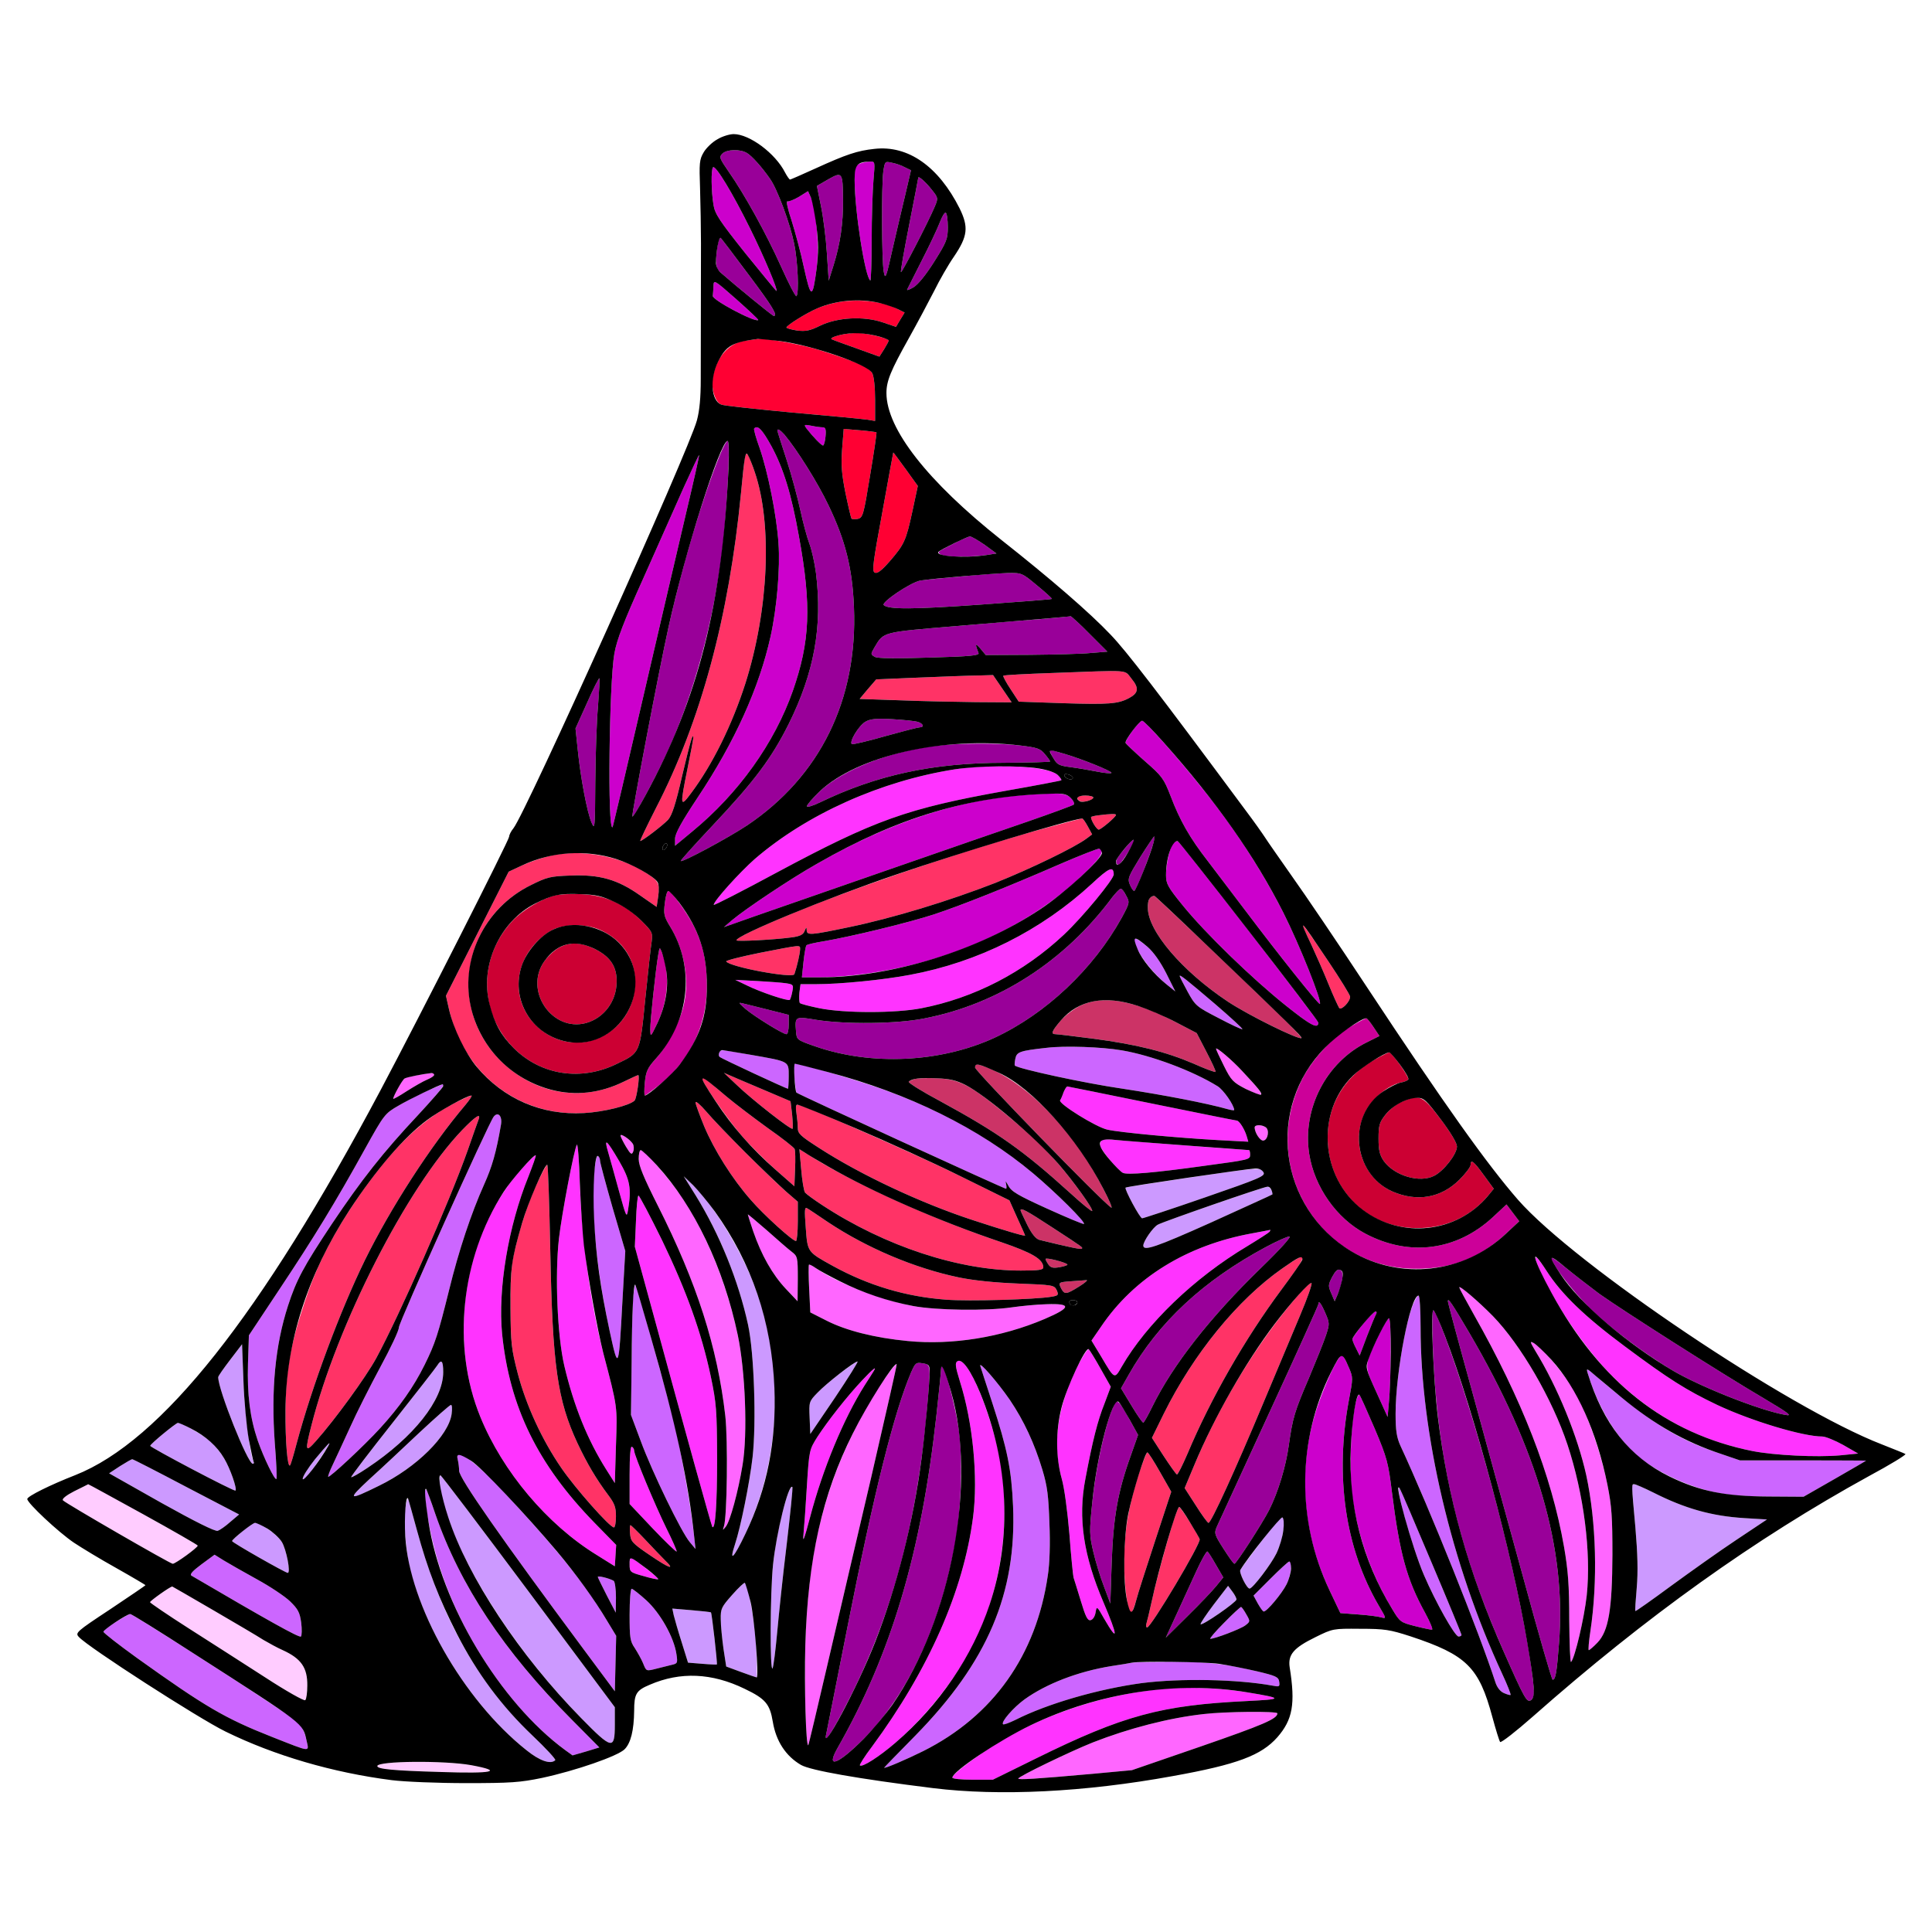 <?xml version="1.0" encoding="utf-8"?>
<!-- Generator: Adobe Illustrator 21.0.0, SVG Export Plug-In . SVG Version: 6.00 Build 0)  -->
<svg version="1.1" baseProfile="tiny"
	 id="svg330" inkscape:version="0.92.2 5c3e80d, 2017-08-06" sodipodi:docname="37 #34025.svg" xmlns:cc="http://creativecommons.org/ns#" xmlns:dc="http://purl.org/dc/elements/1.1/" xmlns:inkscape="http://www.inkscape.org/namespaces/inkscape" xmlns:rdf="http://www.w3.org/1999/02/22-rdf-syntax-ns#" xmlns:sodipodi="http://sodipodi.sourceforge.net/DTD/sodipodi-0.dtd" xmlns:svg="http://www.w3.org/2000/svg"
	 xmlns="http://www.w3.org/2000/svg" xmlns:xlink="http://www.w3.org/1999/xlink" x="0px" y="0px" viewBox="0 0 850 850"
	 xml:space="preserve">
<sodipodi:namedview  bordercolor="#666666" borderopacity="1" gridtolerance="10" guidetolerance="10" id="namedview332" inkscape:current-layer="svg330" inkscape:cx="1335.3453" inkscape:cy="620.80448" inkscape:pageopacity="0" inkscape:pageshadow="2" inkscape:window-height="978" inkscape:window-maximized="1" inkscape:window-width="1920" inkscape:window-x="0" inkscape:window-y="1" inkscape:zoom="0.58897835" objecttolerance="10" pagecolor="#ffffff" showgrid="false">
	</sodipodi:namedview>
<g id="g328" transform="translate(0,0) scale(1,1)">
	<path id="path4" fill="none" d="M0,0h425h425v425v425H425H0V425V0z M322.8,59c-4.5,0-10.8,3.8-13.2,8c-1.9,3.2-2,4.7-1.6,16
		c0.2,6.9,0.4,17.7,0.4,24c-0.1,39.9-0.1,49.7-0.1,60c0,7.8-0.5,13.6-1.7,18c-3.5,13.1-75.1,172.3-80.7,179.4
		c-1.1,1.3-1.9,3-1.9,3.7c0,1.5-39.4,79.2-56.5,111.4C114.6,579,71,634,33.1,649c-11,4.3-21.1,9.3-21.1,10.5
		c0,1.8,13.7,14.6,20.5,19.2c3.3,2.2,11.7,7.3,18.7,11.2c7.1,4,12.8,7.4,12.8,7.5c0,0.2-7,4.9-15.5,10.6
		c-15,9.9-15.5,10.4-13.8,12.2c3.9,4.4,52.8,35.9,64.5,41.6c21.6,10.6,47.3,18.1,73.2,21.4c5.5,0.7,20.2,1.3,32.6,1.3
		c19.8,0,23.8-0.3,33.5-2.3c14.9-3.2,33.3-9.6,36.3-12.6c2.7-2.7,4.1-8.3,4.2-16.9c0-7.5,0.9-9,6.9-11.5c13.4-5.8,27.3-5.2,41.7,1.8
		c9.2,4.4,11.1,6.7,12.4,14.5c1.4,8.5,5.7,15.1,12.4,19c4.2,2.4,25.1,6.1,58.1,10.2c29.2,3.6,66.6,1.8,105.5-5.3
		c28.4-5.1,38.9-9.1,46-17.1c6.7-7.7,8-14.6,5.4-30.8c-0.8-5.5,1.7-8.5,11.3-13.2c7.7-3.8,7.8-3.8,19.7-3.7
		c10.9,0,13.1,0.4,22.1,3.3c24.8,8.2,30.2,13.6,36.1,35.6c1.5,5.5,3,10.4,3.4,10.9c0.5,0.4,6.9-4.6,14.4-11.2
		c49.7-43.9,97.7-78.2,147.9-105.8c9.3-5,16.5-9.4,16-9.7c-0.4-0.3-5.1-2.1-10.3-4.2c-41-15.8-135-79-160.1-107.6
		c-13.6-15.6-32.5-42.1-66.3-93.3c-12.7-19.3-27.7-41.4-33.2-49.1c-5.4-7.7-10.8-15.4-11.8-17c-1.1-1.7-4.9-7.1-8.6-12
		c-39.3-53-52.4-70-59.4-77.3c-9.2-9.7-26.3-24.5-48.1-41.7c-32.4-25.7-50.5-48.8-50.5-64.6c0-5.3,1.9-9.9,9.8-24
		c3.8-6.8,8.8-16.2,11.2-20.9c2.3-4.7,6.2-11.5,8.7-15.1c6.1-9,6.5-13,2.5-21.2c-4-7.9-11-16.8-16.4-20.7c-6-4.4-13.7-6.4-21.1-5.5
		c-7.5,0.8-12.3,2.4-25.9,8.6c-5.9,2.7-11,4.9-11.2,4.9c-0.3,0-1.3-1.4-2.2-3.1c-2.6-5.1-9.5-11.9-14.6-14.5
		C328.2,60.1,324.6,59,322.8,59z"/>
	<path id="path6" fill="#990099" d="M328.6,67.3c2.2,1.3,6.6,6.2,10.2,11.4c3.2,4.5,8.8,19.6,10.6,28.5c1.6,7.7,2.2,21.9,1,23.1
		c-0.4,0.3-3.4-5.5-6.8-13.1c-6.5-14.4-15.9-31.5-23.1-41.8c-3.9-5.7-4.2-6.3-2.7-7.8C319.7,65.7,325.6,65.5,328.6,67.3z"/>
	<path id="path8" fill="#CC00CC" d="M382.8,71.1c2.2-0.1,2.2,0,1.5,8.1c-0.4,4.6-0.8,16.5-0.8,26.5c0,9.9-0.3,17.9-0.6,17.7
		c-2.3-1.4-6.9-30.7-6.9-44.2c0-5.6,0.3-6.4,2.3-7.2C379.5,71.5,381.5,71.1,382.8,71.1z"/>
	<path id="path10" fill="#990099" d="M392.4,71.6c1.7,0.3,4.3,1.2,5.7,2l2.7,1.3l-2.4,10.3c-1.4,5.7-3.9,16.6-5.7,24.3
		c-2.9,13-3.2,13.7-3.9,10c-0.9-5-1-37.7-0.2-43.9C389.3,71,389.3,70.9,392.4,71.6z"/>
	<path id="path12" fill="#CC00CC" d="M330,100.5c6.2,12.5,12.5,27.5,11.6,27.5c-0.2,0-6.3-7.5-13.7-16.6
		c-11.3-14.2-13.4-17.3-14-21.3c-1-5.9-1.1-15.6-0.2-16.5C314.8,72.5,322.4,85.1,330,100.5z"/>
	<path id="path14" fill="#990099" d="M370.9,88c0.1,10.2-1.2,19.1-4.1,28.5l-2.2,7l-0.8-12c-0.4-6.6-1.6-16-2.6-20.8l-1.8-8.9l5-2.9
		C370.6,75.4,370.8,75.7,370.9,88z"/>
	<path id="path16" fill="#990099" d="M409.8,83.3c3,3.7,3,3.9,1.5,7.5c-2.7,6.5-14.5,29.3-14.9,28.9c-0.3-0.2,1.4-9.6,3.6-20.8
		s4-20.5,4-20.7C404,77.2,407.3,80.1,409.8,83.3z"/>
	<path id="path18" fill="#CC00CC" d="M355.5,84.1l1.3,2.9c2.4,5.9,3.7,21.3,2.5,31c-1.8,13.7-2.5,13.7-5.6-0.3
		c-1.4-6.7-4-16.1-5.5-20.9c-1.6-4.7-2.4-8.4-1.8-8.2s2.9-0.7,5.1-2L355.5,84.1z"/>
	<path id="path20" fill="#990099" d="M416.1,93.6c0.5,0.3,0.9,3.1,0.9,6.3c0,5.2-0.5,6.5-5.9,15.1c-3.7,5.9-7.2,10.2-9.2,11.4
		c-1.7,1-3,1.5-2.8,1s3.2-6.3,6.5-12.9c3.4-6.6,6.9-14.1,7.9-16.7C414.5,95.2,415.6,93.3,416.1,93.6z"/>
	<path id="path22" fill="#990099" d="M317.1,104.7c0.4,0.4,6,7.7,12.3,16.2c10.3,13.7,13,18.1,11,18.1c-0.5,0-16.3-12.9-23.5-19.2
		c-2-1.7-2.3-3.8-1.3-11.2C316,106,316.6,104.3,317.1,104.7z"/>
	<path id="path24" fill="#CC00CC" d="M324,131.7c5.4,4.8,9.8,8.9,9.6,9.1c-1.3,1.2-20.2-8.8-20-10.6c0.1-0.7,0.2-2.6,0.3-4.2
		C314,122.9,314,122.9,324,131.7z"/>
	<path id="path26" fill="#FF0033" d="M395.2,136.1l2.8,1.4l-1.9,3.1l-1.9,3.2l-5.9-2c-8.3-2.8-19.9-2.2-27.5,1.5
		c-4.5,2.2-6.3,2.6-10.2,2.1c-2.5-0.4-4.6-1-4.6-1.3c0-0.9,8.8-6.4,13.5-8.4c2.2-1,6-2.1,8.5-2.6
		C377.3,131.3,388.5,132.5,395.2,136.1z"/>
	<path id="path28" fill="#FF0033" d="M379,146.6c5,0.6,12,2.4,12,3.2c0,0.3-0.9,2-2,3.8l-2.1,3.3l-9.7-3.5
		c-5.3-1.9-10.4-3.7-11.2-4.1c-0.9-0.4,0.4-1.1,3.5-1.9C372.3,146.7,376.5,146.3,379,146.6z"/>
	<path id="path30" fill="#FF0033" d="M333.5,149.1c3.4-0.4,18.8,2.4,26.7,4.8c16.2,5.1,22.2,7.7,23.5,10.2c0.8,1.4,1.3,6.3,1.3,11.7
		v9.4l-3.7-0.6c-2.1-0.3-16.8-1.7-32.8-3.1c-15.9-1.5-30-3-31.2-3.5c-2.7-1.1-4.6-7.3-3.7-12.1c1.7-8.9,7.1-15,14.2-16
		C330.4,149.6,333,149.2,333.5,149.1z"/>
	<path id="path32" fill="#CC00CC" d="M356.9,187.3c1.8,0.4,4.1,0.7,5,0.7c1.3,0,1.6,0.8,1.3,4c-0.2,2.2-0.7,4-1.1,4
		c-0.7,0-4.5-3.9-7.2-7.4C353.6,186.8,353.7,186.7,356.9,187.3z"/>
	<path id="path34" fill="#CC00CC" d="M339.4,196.3c5.3,9.8,8.8,21.1,12.1,39.7c5.6,30.6,4.9,46.2-2.7,68
		c-8.1,23-23.9,45.1-44.2,61.8l-7.6,6.3V369c0-2.2,2.7-7.2,10-18.2c16.2-24.3,27-48.2,32-70.7c2.8-12.6,4.3-30.2,3.5-41.1
		c-0.8-12.3-4.7-31.5-8.3-41.9c-1.6-4.4-2.7-8.3-2.4-8.6C333.4,186.9,335.3,188.9,339.4,196.3z"/>
	<path id="path36" fill="#990099" d="M345.1,191.2c5.6,6.7,14.7,21.2,19.4,31.1c7.5,15.6,10.5,27.7,11.2,44.8
		c1.7,40.8-14.9,74.5-47.1,96.1c-8.5,5.6-28.4,16.3-29.1,15.6c-0.2-0.2,6.1-7.2,14.1-15.7c18.4-19.5,25.9-29.6,33.4-44.6
		c11.2-22.6,14.9-42.9,12-66.3c-0.6-4.6-1.9-10.4-2.9-13s-2.8-9.2-4-14.8c-1.2-5.5-3.9-15.6-6.1-22.3s-4-12.4-4-12.7
		C342,188.4,343.3,189.2,345.1,191.2z"/>
	<path id="path38" fill="#FF0033" d="M371.2,188.7l7,0.6c3.9,0.3,7.2,0.8,7.4,0.9c0.2,0.2-1.1,8.8-2.8,19
		c-2.9,17.7-3.2,18.6-5.5,19.1c-1.3,0.2-2.5,0.2-2.7-0.2c-0.2-0.3-1.4-5.3-2.6-11.1c-1.7-8.5-2-12.2-1.5-19.4L371.2,188.7z"/>
	<path id="path40" fill="#990099" d="M320.1,194c1,0,0.5,16.5-1.2,37c-2.9,34.3-11.9,70.2-24.9,99c-5.4,11.9-15.4,30.4-15.8,29.2
		c-0.3-1.1,11.7-64.3,15.9-83.2c5.8-26.3,14.8-56.5,22.4-75.3C318,197,319.6,194,320.1,194z"/>
	<path id="path42" fill="#FF3366" d="M332,207.5c7.9,23,6.2,60.9-4.1,93.3c-5.9,18.3-14.4,35.5-23.8,48.1c-4.9,6.6-5,5.9-1.6-10.9
		c1.4-6.8,2.5-12.7,2.5-13.3c0-2.9-1.3,1.5-4.9,16.7c-2.9,12.7-4.5,17.4-6.2,19.3c-2.5,2.6-11.3,9.3-12.2,9.3
		c-0.3,0,2.8-6.4,6.8-14.3c19.8-38.3,32.2-84.2,37.5-138.7c0.6-6.3,1.3-13.1,1.6-15C328.3,197.9,329,198.9,332,207.5z"/>
	<path id="path44" fill="#FF0033" d="M398.4,206.3l5.4,7.5l-2.4,11.2c-2.8,13-3.6,14.6-10.1,22.1c-3.6,4.1-5.4,5.4-6.5,4.8
		c-1.2-0.7-0.7-4.5,3.4-26.6c2.6-14.2,4.7-26,4.8-26.2C393,198.9,395.4,202.2,398.4,206.3z"/>
	<path id="path46" fill="#CC00CC" d="M307.6,200.2c0.1,0.2-2.4,11.5-5.7,25.3c-3.2,13.7-11.8,50.4-19,81.5s-13.2,56.7-13.4,56.9
		c-2.3,2.3-1.5-63.5,0.8-76.4c1.1-6.1,4.1-13.9,12.7-33c6.1-13.8,14.1-31.6,17.7-39.8C304.4,206.6,307.4,200.1,307.6,200.2z"/>
	<path id="path48" fill="#990099" d="M426.7,236c0.7,0,3.6,1.7,6.5,3.7l5.2,3.8l-4.4,0.7c-6.7,1-18.3,0.9-20-0.2
		c-1.8-1.1-1.8-1.1,5.5-4.8C422.8,237.5,426.1,236.1,426.7,236z"/>
	<path id="path50" fill="#990099" d="M443.5,252.1c6-0.1,6.2,0,12.8,5.5c3.8,3.1,6.7,5.8,6.5,5.9c-0.2,0.2-14.3,1.3-31.3,2.5
		c-29.6,2.1-40.7,2.2-42.7,0.2c-1.2-1.2,12.1-10.2,16.3-10.8c1.9-0.3,9.9-1.1,17.9-1.8C431,252.8,440.2,252.2,443.5,252.1z"/>
	<path id="path52" fill="#990099" d="M471,271.1c0.3,0,4.1,3.4,8.4,7.8l7.8,7.8l-7.4,0.6c-4,0.4-16,0.7-26.7,0.8l-19.4,0.1l-2.4-2.9
		c-2.3-2.6-2.4-2.1-0.8,2c0.5,1.1-3.6,1.5-21.5,2c-14.8,0.5-22.8,0.4-24.1-0.3c-1.9-1.1-1.9-1.2-0.2-4.1c4.1-7,3.3-6.7,35.4-9.4
		c16.2-1.4,34.1-2.9,39.9-3.3C465.8,271.7,470.7,271.2,471,271.1z"/>
	<path id="path54" fill="#FF3366" d="M497.9,298.7c3.3,4,3,6.2-1.1,8.4c-4.8,2.6-9.1,2.9-28.4,2.3l-20.2-0.7l-3.6-5.5
		c-2-3-3.4-5.7-3.2-5.9c0.2-0.3,9.8-0.8,21.3-1.2C498.5,294.8,494.4,294.5,497.9,298.7z"/>
	<path id="path56" fill="#FF3366" d="M430.2,297.2l6.7-0.2l4.1,6l4.1,6l-15.8-0.1c-8.7-0.1-23.8-0.4-33.5-0.8l-17.6-0.6l3.6-4.3
		l3.7-4.3l19-0.8C415,297.7,426.5,297.2,430.2,297.2z"/>
	<path id="path58" fill="#990099" d="M263.7,298.4c0.2,0.2-0.1,5.7-0.6,12.2c-0.6,6.6-1.1,21.6-1.2,33.4c-0.1,20.1-0.2,21.3-1.6,18
		c-2-4.5-4.9-20-6.1-32l-1-9.5l5.1-11.3C261,303,263.5,298.2,263.7,298.4z"/>
	<path id="path60" fill="#990099" d="M392.5,316.4c5,0.3,10,0.8,11.3,1.2c2.4,0.7,3,2.4,0.8,2.4c-0.7,0-7.6,1.8-15.2,3.9
		c-7.6,2.2-14.2,3.7-14.6,3.5c-1.4-0.9,3.1-8.3,6-9.9C382.9,316.3,385.5,316,392.5,316.4z"/>
	<path id="path62" fill="#CC00CC" d="M502.5,317.1c1.3,0.1,15.7,16.2,27.3,30.8c13.7,17,25.6,35.5,34.8,53.6
		c7.2,14.3,17.1,39.1,16.1,40.2c-0.5,0.5-18.5-22.1-32.5-40.7c-5.6-7.4-13.1-17.3-16.7-22c-8.1-10.4-12.4-18-16.5-28.8
		c-3-7.7-3.7-8.7-11.4-15.4c-4.4-3.9-8.2-7.5-8.4-7.9c-0.2-0.5,1.2-2.8,3-5.3C500,319.1,502,317.1,502.5,317.1z"/>
	<path id="path64" fill="#990099" d="M449,328c7.4,0.9,8.8,1.4,10.7,3.8c1.3,1.5,2.3,2.9,2.3,3.2s-9.1,0.5-20.2,0.6
		c-31.4,0-56.1,5.4-81,17.4c-3.3,1.6-5.8,2.3-5.8,1.7c0-0.6,2.5-3.5,5.6-6.5c10.1-9.4,30.3-17.5,50.6-20
		C421.5,326.9,439,326.8,449,328z"/>
	<path id="path66" fill="#990099" d="M468.1,331.6c7.9,2.3,20.9,7.6,20.9,8.4c0,0.4-2.8,0.2-6.2-0.5c-3.5-0.7-8.8-1.6-11.9-2
		c-4.7-0.6-5.8-1.1-7.2-3.5c-1-1.5-1.7-3.1-1.7-3.4C462,329.8,461.9,329.8,468.1,331.6z"/>
	<path id="path68" fill="#FF33FF" d="M465.4,341c1.1,1.1,1.8,2.1,1.5,2.3c-0.2,0.2-11.2,2.3-24.3,4.6c-43.7,7.8-57.6,12.8-100.9,36
		c-15.2,8.2-27.7,14.6-27.7,14.2c0-1.7,11.5-14.4,18.1-20.2c23-19.8,55.5-34.3,87.8-39.4C437.6,335.8,461.5,337.1,465.4,341z"/>
	<path id="path70" d="M469.9,340.7c1.2,0.3,2.1,1,2.1,1.5c0,1.3-3.2,0.6-3.7-0.9C468,340.6,468.6,340.4,469.9,340.7z"/>
	<path id="path72" fill="#CC00CC" d="M471.1,351.1c1.2,1.2,1.7,2.4,1.3,2.9c-0.5,0.4-9.7,3.8-20.4,7.5
		c-19.1,6.5-94.6,32.8-120.5,41.8l-13,4.6l3.5-3c5.8-4.9,25.8-18.3,37.5-24.9c31.3-18.1,62.7-28.4,92-30.3
		C466.1,348.7,468.9,348.9,471.1,351.1z"/>
	<path id="path74" fill="#FF3366" d="M477.5,350c4.1,0,4.7,1.5,1,2.4c-2.7,0.7-4.5,0.1-4.5-1.5C474,350.4,475.6,350,477.5,350z"/>
	<path id="path76" fill="#FF3366" d="M491,358.5c0,0.9-6.5,6.4-7.6,6.5c-0.9,0-3.4-4-3.4-5.5c0-0.2,1.5-0.6,3.3-0.8
		C488.8,358,491,358,491,358.5z"/>
	<path id="path78" fill="#FF3366" d="M476.1,360.1c0.3-0.1,1.4,1.5,2.5,3.5l1.9,3.5l-2.4,1.8c-5.2,3.9-24.4,13.2-40.1,19.5
		c-20.5,8-45.1,15.5-64.4,19.5c-17.2,3.6-18.6,3.7-18.7,1.3c0-1.4-0.2-1.3-0.9,0.4c-0.6,1.6-2,2.3-5.6,2.8
		c-8.1,1.1-24.4,1.9-24.4,1.3c0-1.3,13.6-7.5,32.5-15c29.6-11.7,74.2-26.5,105-34.8C469.2,361.8,475.8,360.1,476.1,360.1z"/>
	<path id="path80" fill="#990099" d="M507.8,368c0.7,0-0.8,5.1-4.5,14.7c-2,5.1-3.9,9.3-4.3,9.3s-1.3-1.3-1.9-2.8
		c-1.1-2.6-0.7-3.5,4.5-12C504.8,372.1,507.6,368,507.8,368z"/>
	<path id="path82" fill="#990099" d="M498.8,369.5c0.8,0.8-6,11.5-6.9,11c-1.6-1-1-2.5,2.8-7C496.7,371,498.6,369.2,498.8,369.5z"/>
	<path id="path84" fill="#CC00CC" d="M518.1,370c0.9,0,61.9,78.8,61.9,79.9c0,3-3.3,1.3-14.3-7.5c-15-12-35.4-31.8-45.3-44
		c-6.6-8.1-7.4-9.6-7.4-13.3c0-5.2,1.9-13.3,3.4-14.3C517,370.4,517.8,370,518.1,370z"/>
	<path id="path86" d="M293.1,371c0.4,0,0.6,0.7,0.3,1.5c-0.4,0.8-1,1.5-1.5,1.5c-0.4,0-0.6-0.7-0.3-1.5
		C292,371.7,292.6,371,293.1,371z"/>
	<path id="path88" fill="#CC00CC" d="M483.5,373.4c2.8,0.8,0.8,4.1-7.5,11.9c-23.6,22.5-58.7,38.3-95.9,43.2
		c-5.8,0.8-14.4,1.5-19,1.5h-8.3l0.7-6.8c0.4-3.7,1-7,1.3-7.3c0.4-0.4,3.9-1.2,7.7-1.8c12.3-2.1,37.4-8.2,48.4-11.8
		c12.1-4,32.2-12,55.6-22.2C475.3,376.3,483,373.3,483.5,373.4z"/>
	<path id="path90" fill="#FF3366" d="M282.9,383.2c6.8,4.1,7.5,5.3,6.7,11.1l-0.7,4.7l-7.2-5c-10-7.1-17.9-9.3-30.6-8.8
		c-9,0.3-10.5,0.7-17.5,4.2c-30.4,15-36.9,54.8-12.7,77.9c15,14.3,35.3,17.6,53.5,8.6c3.3-1.6,6.1-2.9,6.4-2.9
		c0.8,0-0.7,10.3-1.6,11.2c-2.2,2.2-13.5,5-22.2,5.5c-28.5,1.7-52.8-17-59.4-45.4l-1.4-6.2l13.8-27.3l13.8-27.3l6-2.8
		c3.3-1.5,8.9-3.4,12.4-4.2C254.9,373.6,271.6,376.3,282.9,383.2z"/>
	<path id="path92" fill="#FF33FF" d="M490,384.7c0,2.2-13.7,18.8-21.9,26.5c-17.7,16.6-39.5,27.9-62.8,32.4
		c-11.4,2.2-33.8,2.2-44.7,0c-4.4-0.9-8.3-1.9-8.7-2.3c-0.3-0.5-0.4-2.5-0.2-4.6l0.5-3.7h6.7c10.8,0,29.8-1.9,41.4-4.1
		c30.1-5.6,57.8-19.5,80.2-40.2C488,381.7,489.9,380.9,490,384.7z"/>
	<path id="path94" fill="#990099" d="M493.1,391c0.5,0,1.6,1.4,2.4,3.1c1.6,2.9,1.5,3.2-2,9.7c-12.5,22.6-33.4,42.3-56,52.8
		c-23.7,10.9-54.2,12.4-79,3.7c-8-2.8-8-2.8-8.3-6.7c-0.5-6.4-0.4-6.5,9-4.9c12.7,2,35.3,1.8,47.3-0.6c32.7-6.3,62-25.2,82.9-53.4
		C491,392.7,492.6,391,493.1,391z"/>
	<path id="path96" fill="#CC0099" d="M294,392c1.4,0,8.4,9.7,11.4,15.7c3.9,7.9,5.6,15.7,5.6,26.1c0,17.5-7.5,33-21.1,43.7
		c-3.2,2.5-6,4.5-6.2,4.5c-0.3,0-0.3-2.6,0-5.8c0.5-4.9,1.2-6.4,4.9-10.5c5.4-6,10.9-16.8,12.4-24.4c2.3-10.8-0.1-23.7-6.2-33.7
		c-2.7-4.4-2.9-5.5-2.3-10.3C292.8,394.4,293.5,392,294,392z"/>
	<path id="path98" fill="#CC0033" d="M255.5,393.4c10.4,0.3,19.2,4.2,26.6,11.6c4.9,4.9,5.1,5.3,4.6,9.3c-0.4,2.3-1.6,13.6-2.8,25.2
		c-2.4,24-2.2,23.6-12.4,28.5c-15.8,7.8-33.4,5.1-45.4-6.8c-15.5-15.5-15.8-39.8-0.7-56c4.5-4.8,12.7-9.7,18.9-11.3
		C246,393.5,251.1,393.2,255.5,393.4z M243.5,408.9c-2.2,1-5.9,3.8-8.1,6.3c-10.3,11.2-9.5,27.6,1.8,37.2
		c16.9,14.5,42.2,2.3,42.2-20.4c0-10.2-5.5-18.4-15.4-22.9C258.2,406.5,249,406.4,243.5,408.9z"/>
	<path id="path100" fill="#CC0033" d="M262.1,417.7c6.5,3.4,9.3,7.6,9.2,14.3c-0.1,8.6-5.6,15.9-13.5,18.1
		c-15,4-27.4-14.4-18.3-27.2c1.7-2.3,4.6-5,6.5-6C250.8,414.3,255.7,414.5,262.1,417.7z"/>
	<path id="path102" fill="#CC3366" d="M507.8,394.1c0.3-0.1,34.6,32.5,56,53.2c5.1,5,9,9.2,8.8,9.4c-1,1-23.5-10.1-32.5-16.1
		c-20.1-13.4-35.1-31-35.1-41.2c0-2.5,0.5-4.4,1.3-4.7C506.9,394.4,507.6,394.1,507.8,394.1z"/>
	<path id="path104" fill="#FF3366" d="M584.4,422.9c5.3,7.9,9.6,14.9,9.6,15.6c0,2.2-3.8,6.1-4.8,5c-0.4-0.6-2.6-5.3-4.7-10.5
		c-2.1-5.2-5.5-12.9-7.4-17c-2-4.1-3.8-8-4-8.5C572.2,405,575.4,409.5,584.4,422.9z"/>
	<path id="path106" fill="#CC66FF" d="M504.9,416.6c2.7,2.4,5.6,6.5,8.2,11.6l4,8l-4.1-3.3c-6.6-5.4-14-15.5-14-19.4
		C499,412.2,500.9,413.3,504.9,416.6z"/>
	<path id="path108" fill="#FF3366" d="M352,417.7c0,1.6-1.3,7.4-2.5,10.9c-0.6,2-28.5-3.2-30-5.6c-0.3-0.4,6.4-2.1,14.8-3.8
		C352.9,415.6,352,415.6,352,417.7z"/>
	<path id="path110" fill="#CC0099" d="M291.2,419c3.6,9.3,2.8,21.2-2.1,31.4c-2.9,6-2.9,6-3,2.6c-0.1-3.6,2.4-26.7,3.5-33
		C290.2,416.6,290.2,416.5,291.2,419z"/>
	<path id="path112" fill="#CC66FF" d="M534.8,441.9c6.7,5.8,12,10.6,11.8,10.9c-0.3,0.2-5-2-10.5-4.9c-9.7-5-10.2-5.4-13.6-11.6
		c-1.9-3.5-3.5-6.6-3.5-6.9C519,428.6,521.9,430.9,534.8,441.9z"/>
	<path id="path114" fill="#FF33FF" d="M323.5,431.1l9.5,0.5c5.2,0.3,11,0.7,12.9,1c3.1,0.5,3.3,0.7,2.7,3.6
		c-0.3,1.8-0.9,3.4-1.1,3.7c-0.7,0.7-13-3.4-19-6.4L323.5,431.1z"/>
	<path id="path116" fill="#CC3366" d="M517.5,449.8l9,4.7l4.3,8.3c2.4,4.6,4.2,8.5,4,8.8c-0.3,0.2-4.7-1.4-9.8-3.7
		c-12.2-5.2-24.9-8.4-43.9-10.9c-8.4-1.1-16-2-16.7-2c-2.2,0-1.7-1.3,2.3-6c2-2.3,6-5.3,8.7-6.6C485.5,437.7,498.8,440,517.5,449.8z
		"/>
	<path id="path118" fill="#990099" d="M327,441.5c1.4,0.3,6.4,1.6,11.3,2.8l8.7,2.2v4.2c0,2.4-0.4,4.3-1,4.3
		c-1.5,0-14.1-7.8-18-11.1C324.8,441.1,324.7,440.9,327,441.5z"/>
	<path id="path120" fill="#CC0099" d="M601.1,448c0.4,0,1.8,1.8,3.2,3.9l2.6,3.9l-5.4,2.7c-18,8.8-28.6,29.3-25.5,49.2
		c2.3,14.5,12,28.3,24.6,35c19.4,10.3,40.2,7.6,56.2-7.2l6-5.6l2.8,3.7l2.8,3.7l-6,5.6c-11.2,10.5-24,15.5-39.9,15.3
		c-42-0.3-68.7-44.8-49.8-83c4.5-9.1,13.9-19.3,22.3-24C598,449.4,600.8,448,601.1,448z"/>
	<path id="path122" fill="#CC66FF" d="M493.5,462.1c13.1,2.2,31.4,9.1,42.2,15.8c2.6,1.6,7.3,8.4,7.3,10.5c0,0.2-1.5,0-3.2-0.5
		c-8.9-2.5-27.4-6.1-45.8-8.9c-16.7-2.4-46.1-8.8-47.5-10.2c-0.2-0.2-0.1-1.5,0.2-3c0.6-3,1.9-3.5,13.7-4.8
		C468.5,460,484.7,460.6,493.5,462.1z"/>
	<path id="path124" fill="#FF66FF" d="M546.5,471.2c10.7,11.4,10.9,12.5,1.6,7.9c-5.6-2.9-6.4-3.7-9.6-10.1
		c-1.9-3.8-3.5-7.2-3.5-7.6C535,460.4,542.2,466.5,546.5,471.2z"/>
	<path id="path126" fill="#CC66FF" d="M330.5,464.1c17,3,16.5,2.7,16.5,9.4c0,3-0.2,5.5-0.3,5.5c-0.8,0-29.3-13.3-30.1-14
		c-0.4-0.5-0.5-1.3-0.2-1.9C317.3,461.7,316.5,461.6,330.5,464.1z"/>
	<path id="path128" fill="#CC0033" d="M611.2,463c1.2,0,8.9,11,8.4,11.9c-0.3,0.5-1.8,1.1-3.4,1.4c-5.3,1.1-12.5,6.9-15.4,12.6
		c-6.8,13.1-1.3,29.4,11.8,35.3c10.8,4.7,21.4,2.9,29.5-5.2c2.7-2.7,4.9-5.6,4.9-6.5c0-2.7,1.4-1.6,5.8,4.5l4.4,6l-2.7,3.3
		c-7.8,9.2-18.9,14.2-31.5,14c-23-0.2-40.3-19.3-38.8-42.7c0.9-13.3,8.4-24.7,20.8-31.5C608,464.4,610.8,463,611.2,463z"/>
	<path id="path130" fill="#CC66FF" d="M349.7,468c3,0,30.1,8,41.3,12.2c25.2,9.4,45.7,21.1,63.5,36c10.1,8.5,23.2,21.5,22.4,22.3
		c-0.3,0.2-7.5-2.8-16.1-6.7c-13-5.9-15.9-7.6-17.2-10.2c-1.1-2-1.4-2.3-1-0.9c0.3,1.3,0.3,2.3,0,2.3c-0.8,0-91.6-41.6-92.2-42.3
		c-0.1-0.1-0.5-3-0.9-6.5C349.1,470.8,349.2,468,349.7,468z"/>
	<path id="path132" fill="#CC3366" d="M431.3,468.6c18.5,5.7,40.3,27.5,54.1,54.4c2.7,5.1,4.2,8.8,3.5,8.3
		c-4.1-2.6-59.9-60.1-59.9-61.6C429,468.3,429.5,468,431.3,468.6z"/>
	<path id="path134" fill="#FF66FF" d="M191,472.9c0,0.5-1.4,1.4-3.1,2.1c-1.7,0.7-5.7,3-9,5.1c-3.2,2.1-5.9,3.6-5.9,3.3
		c0-1.1,4-8.3,5-8.9c0.6-0.4,3.2-1,5.8-1.5C190.5,471.9,191,471.9,191,472.9z"/>
	<path id="path136" fill="#FF3366" d="M318.5,472l6,2.6c3.3,1.4,9.9,4.2,14.6,6.2l8.7,3.7l0.7,5.8c0.3,3.3,0.4,6.1,0.2,6.3
		c-0.6,0.7-17.7-12.7-24.4-19.1L318.5,472z"/>
	<path id="path138" fill="#FF3366" d="M319.6,482.4c3.8,3.2,12,9.4,18.2,13.9c6.3,4.4,11.6,8.6,11.8,9.2c0.3,0.7,0.4,4.6,0.2,8.8
		l-0.3,7.6l-8.2-7.2c-4.5-4-10.9-10.4-14.3-14.2c-6.1-6.9-18-24-18-25.8C309,473.5,310.8,474.8,319.6,482.4z"/>
	<path id="path140" fill="#CC3366" d="M412,474.4c9.5,0.3,14.3,2.7,27.7,13.5c12.3,10,18.7,15.9,25.9,24.1
		c6.6,7.6,15.6,20.1,14.9,20.8c-0.2,0.3-4.4-3.1-9.2-7.5c-21.3-19.3-32.1-26.9-57.6-40.8c-8.1-4.3-14.3-8.2-13.9-8.6
		s1.6-0.9,2.7-1.2C403.6,474.4,407.9,474.2,412,474.4z"/>
	<path id="path142" fill="#CC66FF" d="M194.8,477c1.4-0.2-1.6,3.5-10.9,13.6c-15.3,16.3-24.9,28.5-37.9,47.9
		c-12.5,18.8-15.6,24.6-19.3,36c-5.6,17.3-7.5,36.9-5.8,60.4c0.7,8.4,1,15.6,0.7,15.8c-0.7,0.7-5.6-9.4-8.2-16.9
		c-3.4-10-4.7-20.1-4.3-33.9l0.4-12.4l13.6-20.5c15.1-22.7,24.4-37.9,37.4-61.4c8.5-15.3,8.8-15.7,14.9-19.2c3.3-2,9-4.9,12.6-6.5
		C191.6,478.3,194.6,477.1,194.8,477z"/>
	<path id="path144" fill="#FF33FF" d="M469.6,478c0.3,0,17,3.4,37.1,7.5c20.2,4.1,37,7.5,37.4,7.5c1.1,0,3.5,3.8,4.4,6.9l0.7,2.4
		l-13.3-0.7c-17.7-1-42.8-3.3-48.7-4.6c-5-1.1-21.7-11.5-20.8-12.9c0.3-0.4,1-2,1.5-3.5C468.5,479.2,469.2,478,469.6,478z"/>
	<path id="path146" fill="#FF3366" d="M207.4,482c0.5,0-0.8,1.9-2.7,4.2c-15.2,17.9-32.9,45.3-44.2,68.3
		c-10.9,22.3-23.2,55.3-30,80.6c-1.3,5-2.6,9.4-2.9,9.6c-1.1,1.2-2.1-10.5-2-24.2c0.1-17.4,2.2-29,8.5-47.8
		c4.6-14.1,10.7-26.5,19.6-40.2c16.2-24.7,30.3-39.1,46.3-47.2C203.6,483.5,206.9,482,207.4,482z"/>
	<path id="path148" fill="#CC0033" d="M633.9,492.5c4.3,5.7,7.1,10.4,7.1,11.9c0,3.3-5.7,10.7-10,12.9c-6.4,3.3-17.5,0-22.2-6.5
		c-1.8-2.7-2.3-4.6-2.3-9.9c0-5.7,0.4-7.1,2.9-10.3c1.6-2.1,4.7-4.7,7-5.7C624.5,481.2,625.9,481.9,633.9,492.5z"/>
	<path id="path150" fill="#FF3366" d="M310.7,489c5.5,6.5,27.6,28.6,35.1,35.2l5.2,4.5v8.7c0,4.7-0.4,8.6-0.8,8.6
		c-1.5,0-14.2-11.5-19.9-18.1c-8.1-9.2-16.1-21.9-20.5-32.4c-2-4.9-3.8-9.7-3.8-10.5C306,484.2,308.1,486,310.7,489z"/>
	<path id="path152" fill="#FF3366" d="M350.8,486c2.5,0,52.1,21.8,72,31.6l21.3,10.5l3.4,7.6c1.9,4.1,3.5,7.7,3.5,7.9
		c0,0.4-8.7-2.1-23-6.8c-22.9-7.5-49.6-20-68.2-32.1c-7.6-4.9-8.8-6-8.8-8.4c0-1.6-0.3-4.5-0.6-6.6C350,487.3,350.1,486,350.8,486z"
		/>
	<path id="path154" fill="#CC66FF" d="M220.4,494.9c-2.1,12.2-3.9,18.4-7.4,26.2c-5.7,12.7-11.2,29.2-15.4,46.4
		c-4.9,19.7-6.1,23.5-10.8,33c-4.8,9.7-11.1,18.6-19.5,27.8c-7,7.7-22.4,22-22.9,21.4c-0.2-0.2,0.7-2.6,2-5.3s4.7-10.1,7.6-16.4
		c2.8-6.3,8.9-18.3,13.3-26.5c4.5-8.3,8.2-16.1,8.2-17.5c0-2.2,39.4-89.8,41.7-92.7C219.1,488.9,221.1,491,220.4,494.9z"/>
	<path id="path156" fill="#FF3366" d="M210.5,492.7c-0.4,1-2.5,7-4.7,13.3c-8,22.7-30.1,72.8-40.3,91.6
		c-4.6,8.4-18.2,27.1-26.5,36.4c-4.7,5.3-4.9,4.5-2-6.8c11.3-44.5,41.9-104.5,66.3-130C209.3,491,211.8,489.4,210.5,492.7z"/>
	<path id="path158" fill="#FF66FF" d="M556.8,495.9c1.8,1.1,1.1,5.5-0.9,5.9c-1.4,0.3-3.9-3.4-3.9-5.8
		C552,494.8,555,494.7,556.8,495.9z"/>
	<path id="path160" fill="#FF66FF" d="M278.4,503.2c0.5,0.8,0.6,2.4,0.2,3.4c-0.6,1.6-1.1,1.4-3.2-2.1c-1.3-2.2-2.4-4.4-2.4-4.9
		C273,498.5,277.1,501.2,278.4,503.2z"/>
	<path id="path162" fill="#FF33FF" d="M490.5,501.5c4,0.4,57.2,4.5,59,4.5c0.3,0,0.5,0.9,0.5,1.9c0,2.3,0,2.3-20,5
		c-22.2,3.1-34.1,4.1-36,3.1c-2.5-1.3-10-10.5-10-12.2c0-0.8,0.3-1.8,0.7-2.2C485.1,501.2,487.7,501.2,490.5,501.5z"/>
	<path id="path164" fill="#FF33FF" d="M272.4,510.8c4.8,8.3,5.5,12,3.9,21.6c-0.6,3.6-0.8,3.1-4-8.5c-1.9-6.8-4-14.6-4.8-17.2
		C265.6,500.3,266.9,501.4,272.4,510.8z"/>
	<path id="path166" fill="#FF33FF" d="M255.1,520.5c0.9,25.1,4.7,53,10.3,74.7c6.4,24.4,6.2,23.2,5.6,40.8l-0.5,16.5l-3.8-6
		c-8.2-13-14.2-27.8-18.4-45.5c-3.1-13.1-4.2-39.9-2.4-56c1.3-11.2,6.7-39.5,7.9-41.4C254.2,503,254.8,510.6,255.1,520.5z"/>
	<path id="path168" fill="#FF66FF" d="M281.9,506c1.7,0,13.2,13.3,18.7,21.6c10.4,15.7,19.4,38,24,59.8c3.3,15.8,4.4,43.4,2.1,57.1
		c-1.9,11.7-5.5,24.9-7.4,27.2c-1.4,1.7-1.4,1.7-0.8-0.2c1.4-3.9,1.8-37.9,0.6-48.6c-3.5-30.4-12.5-58.4-29.6-92.3
		c-6.3-12.5-8.5-17.8-8.5-20.7C281,507.7,281.4,506,281.9,506z"/>
	<path id="path170" fill="#FF3366" d="M351.7,505.6l2.4,1.5c19.6,12.7,54.4,28.6,86.4,39.4c13.7,4.7,18.5,7.5,18.5,11.1
		c0,1.1-1.9,1.4-9.9,1.4c-27.2,0-59.7-10.7-87.2-28.7c-3.7-2.4-7.1-4.9-7.7-5.6c-0.5-0.6-1.3-5.2-1.7-10.2L351.7,505.6z"/>
	<path id="path172" fill="#FF33FF" d="M235.7,508.3c0.2,0.3-1.3,4.4-3.2,9.3c-8.9,21.9-13.5,49.6-11.6,69.2
		c3.3,32.3,15.7,57.6,40.8,83.3l9.4,9.6l-0.3,4.7l-0.3,4.7l-8-5c-21.8-13.4-41.4-36.7-51.2-60.8c-14.6-35.7-6.7-81.9,18.7-109.6
		C232.9,510.5,235.4,508.1,235.7,508.3z"/>
	<path id="path174" fill="#CC66FF" d="M263.1,508.6c0.5,0.3,0.9,1.2,0.9,2.1c0,0.8,2.5,10.1,5.5,20.6l5.6,19.1l-1.2,21
		c-1.7,31.7-1.8,32.1-5.7,14.1c-5.8-26.7-8.3-53.2-6.8-69.8C261.8,511.5,262.6,508.2,263.1,508.6z"/>
	<path id="path176" fill="#FF3366" d="M240.8,512.5c0.3,0.2,0.9,17.2,1.3,37.7c1,50.8,3.1,65.7,12,84.8c4.2,8.9,8.2,15.7,13.6,22.9
		c2.7,3.6,3.3,5.3,3.3,9.2c0,2.7-0.4,4.9-0.9,4.9c-1.8,0-17.1-17.3-23.1-26.1c-8.6-12.5-15.5-27.6-19.2-41.6
		c-2.8-10.8-3.1-13.2-3.2-28.8c-0.1-11.1,0.4-19.1,1.3-23c2.7-12.1,6.3-23.1,10.3-31.7C238.5,515.9,240.5,512.2,240.8,512.5z"/>
	<path id="path178" fill="#CC99FF" d="M555.9,515.8c0.9,1.6-1.7,2.7-25.7,11c-14.7,5.1-27.2,9.2-27.7,9.2c-1,0-7.9-12.9-7.3-13.5
		c0.2-0.2,12.5-2.1,27.3-4.3C554.6,513.5,554.6,513.5,555.9,515.8z"/>
	<path id="path180" fill="#CC99FF" d="M300.8,517.5l4.1,3.9c9.7,9.5,22.2,30.3,28,46.9c12.2,34.9,10.4,74.4-5,106.6
		c-5.1,10.7-7.3,12.9-4.5,4.4c2.5-7.6,6.4-26.9,7.7-38.2c1.7-15.2,0.7-45.9-2-58.3c-4.2-19.3-12.5-39.8-23-56.8L300.8,517.5z"/>
	<path id="path182" fill="#CC99FF" d="M557.6,522.1c1.1-0.1,2.8,2.8,2.2,3.4c-0.2,0.2-12.4,5.7-27.1,12.4
		C508.6,548.7,503,550.6,503,548c0-1.9,4.3-8.1,6.4-9.2c1.1-0.6,12.2-4.7,24.6-8.9C546.4,525.6,557,522.1,557.6,522.1z"/>
	<path id="path184" fill="#FF33FF" d="M280.9,526c0.4,0,5.1,8.9,10.4,19.7c10.7,22.2,17.3,40.5,21.4,59.8c2.5,12,2.7,14.8,2.8,36
		c0,20.5-0.8,31.6-2.1,30.3c-0.4-0.5-11.7-41.2-26.3-94.8l-7.8-28.5l0.5-11.3C280,531.1,280.5,526,280.9,526z"/>
	<path id="path186" fill="#FF3366" d="M355.1,531.6c0.8,0.4,4.9,3.2,9.2,6.1c17,11.3,37.9,20.2,57.5,24.3c6.2,1.3,15.6,2.3,25.9,2.7
		c15.6,0.6,16.1,0.7,17.2,2.9c0.9,2.1,0.8,2.4-2.2,2.9c-6.8,1.2-36.7,2.1-46.5,1.3c-17.6-1.3-34.1-6.2-49.9-14.9
		c-11.2-6.2-11-6-11.8-16.8C353.9,532.3,354,530.9,355.1,531.6z"/>
	<path id="path188" fill="#CC3366" d="M463.1,540.1c13.8,9,13.4,8.7,12.8,9.3c-0.3,0.4-6.4-0.9-18.6-3.9c-1.5-0.4-3.3-2.5-5.3-6.5
		c-1.6-3.3-3-6.2-3-6.5C449,531.2,451.5,532.5,463.1,540.1z"/>
	<path id="path190" fill="#FF66FF" d="M337.3,541.2c4.5,4,9.4,8.3,11,9.5c2.6,2,2.7,2.4,2.7,11.9l-0.1,9.9l-5.2-5.5
		c-5.9-6.3-10.7-14.8-14.3-25.2c-1.3-3.9-2.4-7.3-2.4-7.5S332.7,537.2,337.3,541.2z"/>
	<path id="path192" fill="#FF33FF" d="M558.8,541.1c0.2-0.1,0.1,0.3-0.2,0.8c-0.3,0.4-4.8,3.3-9.9,6.4c-23.3,13.9-44.3,34.1-55.2,53
		c-3.2,5.6-3.1,5.6-9-4.4l-4.3-7.1l4.2-6.1c14.5-21.5,37.8-35.9,66.6-41.1C555.1,541.8,558.6,541.2,558.8,541.1z"/>
	<path id="path194" fill="#990099" d="M567.3,544c1,0-4.1,5.7-12.9,14.2c-22.1,21.5-38.4,42.3-47.4,60.6c-1.9,3.9-3.7,7.1-4,7.1
		c-0.3,0.1-2.7-3.3-5.2-7.5l-4.6-7.6l3.4-6c13-23,32.8-41.4,60.4-56.2C561.7,546.1,566.3,544,567.3,544z"/>
	<path id="path196" fill="#990099" d="M688.7,557.6c3.9,3.2,10.6,8.4,14.9,11.6c10.4,7.4,54.2,35.3,71.9,45.7
		c11.6,6.9,13.3,8.2,10,7.6c-10.9-1.9-36.6-12-49.2-19.3c-12.8-7.5-28.8-19.6-37.3-28.1c-7.7-7.8-14.9-17.2-16.7-21.7
		C682,552.5,684.8,554.4,688.7,557.6z"/>
	<path id="path198" fill="#CC3366" d="M469.6,556.3c0.3,0.3-1.2,0.8-3.3,1.2c-2.9,0.5-4,0.3-5-1.1c-0.7-1-1.3-2.1-1.3-2.5
		C460,553.1,468.7,555.3,469.6,556.3z"/>
	<path id="path200" fill="#FF3366" d="M563.7,567.5c-15.9,21.4-31,47.7-41.3,72.2c-2.2,5.1-4.2,9.1-4.6,9c-0.4-0.1-3-3.8-5.9-8.2
		l-5.1-7.9L512,622c13.1-26.4,32.4-50.1,52.1-63.9C576.1,549.7,576,551.1,563.7,567.5z"/>
	<path id="path202" fill="#FF33FF" d="M680.4,559.1c6.6,10.3,16.9,20.2,34.4,33.2c19.6,14.6,27.1,19.3,40.7,25.8
		c15.1,7.1,37.7,13.9,46.2,13.9c1.4,0,5.6,1.7,9.2,3.7l6.6,3.8l-8,0.8c-10.2,0.9-28.8,0-38.5-1.9c-24.4-4.9-44.4-15.7-62-33.3
		c-12-12.1-26-32.9-32.5-48.4C674.2,551.2,676,552.2,680.4,559.1z"/>
	<path id="path204" fill="#FF66FF" d="M358.9,557.9c9.2,6.5,28.3,13.9,42.9,16.7c10.2,1.9,32.1,2.2,43.2,0.6
		c4.1-0.6,11.1-1.3,15.5-1.4c11.1-0.4,10.8,1.5-0.9,6.5c-19,8.1-40.8,11.6-60.2,9.7c-14.6-1.4-27.2-4.6-35.8-9l-7.1-3.6l-0.5-10.3
		c-0.3-5.6-0.3-10.4-0.1-10.7C356.1,556.2,357.5,556.9,358.9,557.9z"/>
	<path id="path206" fill="#990099" d="M589.6,558.7c1.8,0.6,1.3,5.2-1.1,10.8l-1.3,3l-1.5-3.5c-1.4-3.2-1.4-3.7,0.4-7.2
		C587.5,559.2,588.5,558.2,589.6,558.7z"/>
	<path id="path208" fill="#CC3366" d="M478,563.2c0.8-0.1-0.6,1.2-3.2,2.8c-5.6,3.5-6.4,3.6-7.8,1.1c-1.5-2.9-1.4-3,4.3-3.4
		C474.1,563.5,477.2,563.3,478,563.2z"/>
	<path id="path210" fill="#FF3366" d="M577,564.5c0.4,0.3-1.8,6.7-5,14.2c-3.2,7.6-10.6,25.3-16.5,39.3
		c-12.1,28.9-22.6,51.9-23.8,52c-0.4,0-2.9-3.4-5.6-7.7l-4.9-7.6l4.4-10.5c11.2-26.7,27.8-53.8,45.2-74
		C573.7,566.8,576.5,564.2,577,564.5z"/>
	<path id="path212" fill="#CC66FF" d="M279.5,565.2c0.7,0.7,13.8,47.3,17,60.3c3.2,13.3,7.7,38.5,8.9,50.5l0.6,5.5l-2.5-3
		c-3.7-4.3-16.6-30.9-21.6-44.5l-4.3-11.5l0.3-23.5c0.1-12.9,0.4-25.9,0.7-28.8C279,567.3,279.4,565,279.5,565.2z"/>
	<path id="path214" fill="#FF66FF" d="M656.8,579c12.3,12.7,26.1,36.4,32.8,56.5c7.2,21.7,10.5,47.4,8.5,66.4
		c-1.1,10-5.2,27.5-6.9,29.3c-0.4,0.4-0.7-7.9-0.8-18.5c0-15.3-0.5-21.8-2.3-32.2c-5.5-31.5-18.5-64.7-39.7-102.2
		c-3.5-6.2-6.4-11.6-6.4-11.9C642,565.3,650.4,572.5,656.8,579z"/>
	<path id="path216" fill="#CC66FF" d="M624.1,570c0.5,0,0.9,6.3,0.9,14c0,46.6,13.5,104.1,35.9,152.4c2.3,4.9,3.9,9.1,3.7,9.3
		s-1.5-0.2-2.9-0.8c-1.7-0.7-3.1-2.6-3.8-4.8c-7-21.6-28.8-76.1-41.8-104.1c-1.6-3.6-2.1-6.5-2.1-14c0-14.2,3.9-38.6,7.6-47.9
		C622.5,571.9,623.6,570,624.1,570z"/>
	<path id="path218" d="M472,572c2.3,0,2.7,1.5,0.6,2.3c-0.8,0.3-1.7-0.1-2-0.9C470.2,572.5,470.7,572,472,572z"/>
	<path id="path220" fill="#990099" d="M646.5,586.5c30,51.3,42.7,95.1,39.4,136.5c-1,12.9-1.5,16-2.8,16c-0.4,0-6.2-20.1-12.9-44.8
		c-6.8-24.6-17-61.8-22.7-82.7c-5.8-20.9-10.5-38.4-10.5-39C637,570.7,638.9,573.6,646.5,586.5z"/>
	<path id="path222" fill="#990099" d="M583.1,577.7c1.9,4.4,1.9,4.8,0.3,9.7c-0.9,2.8-4.3,11.2-7.4,18.6c-6.5,15.1-7.3,17.9-9,30
		c-1.3,9.3-4.6,20.3-8.6,28.3c-3,5.9-14.5,23.7-15.3,23.7c-0.4,0-2.5-3-4.8-6.6c-4-6.3-4.2-6.8-2.9-9.8c0.8-1.7,11.1-24.2,23-50
		s21.6-47.3,21.6-47.7C580,571.8,581.2,573.3,583.1,577.7z"/>
	<path id="path224" fill="#990099" d="M630.7,576.5c1.7,1.6,8.8,20.8,14.6,39.5c14.1,44.8,26.2,96.3,29.3,124.5
		c0.5,4.8,0.3,6.3-0.9,7.4c-1.9,1.5-2.9-0.4-12.2-21.4c-19.9-44.9-29.4-85.9-31.1-133.6C630,581.3,630.1,575.8,630.7,576.5z"/>
	<path id="path226" fill="#CC00CC" d="M605.2,577c0.5,0,0.6,0.5,0.2,1.2c-0.4,0.7-2.2,5-4,9.7l-3.2,8.5l-1.6-3.2
		c-0.9-1.7-1.6-3.5-1.6-4s2.1-3.5,4.6-6.6C602.2,579.5,604.7,577,605.2,577z"/>
	<path id="path228" fill="#CC00CC" d="M611.1,580c1,0,1,25.5,0,36.5l-0.6,6.9l-4.9-10.8c-5.6-12.2-5.7-11.1,1.1-25.4
		C608.6,583.3,610.6,580,611.1,580z"/>
	<path id="path230" fill="#FF66FF" d="M674.8,590.9c3.7,2,13.7,13.8,18,21.4c5.6,9.8,11.5,26.6,14.4,40.9c1.9,9.5,2.2,14.4,2.2,30.8
		c-0.1,24.2-1.7,33.6-6.6,38.7c-1.7,1.8-3.5,3.3-3.8,3.3s0-3.7,0.7-8.3c3.3-22,2.6-48.1-1.8-68.6c-3.8-17.2-12.6-38.8-22.5-54.9
		C673.1,590.3,673,589.9,674.8,590.9z"/>
	<path id="path232" fill="#CC99FF" d="M106.5,591.4l0.6,16c0.5,13.9,3,33.3,4.5,35.8c0.3,0.4,0.1,0.8-0.4,0.8
		C109,644,96,611.5,96,605.9c0-0.5,2.4-3.9,5.3-7.7L106.5,591.4z"/>
	<path id="path234" fill="#FF33FF" d="M479,593.6c0.5,0.5,2.9,4.4,5.3,8.7l4.4,7.8l-2.8,7.5c-3,7.5-5.2,16.2-8.4,33.2
		c-3.3,17.1-0.8,33.7,8,54.2c6.4,15,6.6,18.1,0.3,7.2c-3.2-5.7-3.3-5.7-3.8-2.7c-0.3,1.7-1.2,3.1-2.2,3.3c-1.3,0.3-2.2-1.5-4.3-8.5
		c-1.5-4.8-2.9-9.5-3.2-10.3c-0.2-0.8-1.1-9.4-1.8-19c-0.9-10.4-2.2-20.3-3.4-24.5c-4.2-14.8-2-31.1,6.5-48.4
		C476.1,597,478.6,593.2,479,593.6z"/>
	<path id="path236" fill="#CC00CC" d="M593.5,601.8c1.8,4.2,1.8,4.6,0,14c-6.3,33.5-1.7,65.3,13.1,90.6c3.3,5.6,3.4,5.8,1.2,5.2
		c-1.3-0.4-5.8-1-10.2-1.3l-7.9-0.6l-4.8-10.1c-12.4-26.1-14.2-55.6-4.8-82.2c3.1-8.7,7.1-17.6,9.2-20.2
		C590.5,595.6,591.1,596.2,593.5,601.8z"/>
	<path id="path238" fill="#FF33FF" d="M438.1,633.8c7.6,29.2,3.7,63.6-10.3,90.5c-7.8,15-20.5,30.9-33.8,42.4
		c-7.2,6.2-14.7,11-15.7,10c-0.2-0.3,2.1-4,5.3-8.2c25-33.9,40.3-68.6,44.5-101c2.3-17.5-0.1-41.9-5.8-59.8c-2-6.5-2.2-8.1-1.1-8.8
		C424.7,596.6,432.6,613,438.1,633.8z"/>
	<path id="path240" fill="#CC99FF" d="M195,603.7c0,12.2-13,28.6-33.3,42.1c-3.7,2.5-6.9,4.3-7.2,4.1c-0.2-0.3,8-11,18.2-23.9
		s19.1-24.3,19.7-25.3C194.2,597.8,195,598.7,195,603.7z"/>
	<path id="path242" fill="#CC99FF" d="M377.3,599c0.4,0-4.1,7.2-10,16l-10.8,15.9l-0.3-7.1c-0.3-7-0.3-7.2,3.5-11.1
		c2.1-2.2,6.7-6.1,10.3-8.8C373.6,601.2,376.9,599,377.3,599z"/>
	<path id="path244" fill="#990099" d="M405.9,599.8c3.6,0.5,3.6,0.3,2.1,18.7c-4.3,50.7-15.7,92.9-35.3,130.8
		c-7,13.7-10.5,18.7-9.2,13.6c0.3-1.3,4.5-22.7,9.4-47.4c11.6-58.8,20.5-94.3,27.9-111.6C402.7,599.6,403,599.3,405.9,599.8z"/>
	<path id="path246" fill="#FF66FF" d="M394.5,600.2c0.2,0.2-4.9,22.3-11.1,49.3c-6.3,26.9-15.1,64.5-19.5,83.5
		c-4.4,18.9-8.1,34.6-8.3,34.8c-1,1-1.8-25.8-1.3-43.8c0.9-29.3,4.2-49.7,11.8-71.7c5.8-16.8,16-36.3,25.6-49.1
		C393.1,601.4,394.3,600,394.5,600.2z"/>
	<path id="path248" fill="#CC66FF" d="M444.3,615.9c6.2,9.2,10.8,19.1,14.3,30.7c2.2,7.3,2.7,11.5,3.1,23.6
		c0.4,8.9,0.1,17.9-0.7,22.9c-5.1,35.2-24.1,61.9-54.8,77.3c-6.8,3.4-17.2,7.9-17.2,7.3c0-0.1,6.2-6.5,13.8-14.2
		c31.7-32.4,44.5-62.5,42.9-100.9c-0.7-16.2-2.5-25-9.2-45.6c-2.6-8-5-15.2-5.2-16C430.5,598.4,439,608.2,444.3,615.9z"/>
	<path id="path250" fill="#990099" d="M422.1,631.1c1.4,12.3,0.7,33.3-1.6,46.4c-6.5,36.9-20.8,67.8-40.5,87.5
		c-11.4,11.4-16.8,13.4-11.6,4.2c23.8-41.8,36.9-85.9,43.6-146.7c1.1-9.9,2-18.9,2-20C414.2,595.3,420.5,617.9,422.1,631.1z"/>
	<path id="path252" fill="#FF33FF" d="M384.7,602c0.5,0,0.2,0.5-4.3,7.5c-9.3,14.8-18.4,36.7-24,58c-2.6,9.8-3.3,11.7-2.9,7.5
		c0.3-3,1-12.6,1.5-21.3c1-15.8,1.1-15.9,4.6-21.5c4.4-6.8,13-17.8,19.8-25C382.1,604.4,384.5,602,384.7,602z"/>
	<path id="path254" fill="#CC66FF" d="M702.1,605.4c24.2,20.6,36,28,54.9,34.2l8.5,2.9h27.7c15.3,0,27.8,0.1,27.8,0.1
		c0,0.1-6.2,3.7-13.7,8l-13.8,7.9l-15.5-0.1c-12.1-0.1-17.6-0.5-25-2.2c-12-2.8-25.7-9.5-33.2-16.2c-9.1-8.1-16.8-21.2-21.3-35.9
		C697.8,601.8,698.1,601.9,702.1,605.4z"/>
	<path id="path256" fill="#CC00CC" d="M598.1,613.7c0.4,0.4,3.4,7.1,6.7,14.8c5.5,13,6,15.1,7.6,28c3.4,27,6.5,38.4,14.6,53.1
		c2.2,4.1,3.6,7.4,3,7.4s-4-0.7-7.5-1.6c-6.3-1.6-6.6-1.8-10-7.5c-9.1-14.9-15-31.6-17.6-49.8c-1.3-9.5-0.7-30.4,1.2-39.4
		C596.7,615.5,597.6,613.3,598.1,613.7z"/>
	<path id="path258" fill="#990099" d="M497,624.6l3.7,6.7l-3.2,9.1c-5.7,15.8-7.7,27.1-8.4,47.1l-0.6,18l-2.8-7.5
		c-1.6-4.1-3.7-11-4.7-15.3c-1.7-7.3-1.8-8.7-0.4-22.2c1.4-14,5.5-33.1,8.9-40.9C491.4,615,491.8,615.3,497,624.6z"/>
	<path id="path260" fill="#CC99FF" d="M198.4,618.1c0.5-0.1,0.6,1.8,0.3,4c-1.3,9.5-15.5,23.6-32,31.6c-13.6,6.7-14.1,6.3-4.2-2.9
		c5-4.5,14.9-13.8,22-20.5C191.7,623.6,197.9,618.1,198.4,618.1z"/>
	<path id="path262" fill="#CC99FF" d="M78.3,626c1.7,0,10.8,5.2,14.2,8.1c2,1.8,4.7,5.1,6.1,7.5c2.7,4.5,5.8,13.4,5,14.2
		c-0.6,0.5-37.6-19-37.5-19.7c0-0.3,2.6-2.7,5.7-5.3C74.9,628.2,77.9,626.1,78.3,626z"/>
	<path id="path264" fill="#CC99FF" d="M138.6,644.9c-3.3,4.8-5.2,6.9-5.4,5.8c-0.2-0.9,2.3-4.8,5.4-8.7
		C147.2,631.7,147.1,632.4,138.6,644.9z"/>
	<path id="path266" fill="#FF33FF" d="M278,636.5c0.6,0.3,1,1.1,1,1.7c0,2,9.2,24,14.2,34.2c2.7,5.4,4.7,10,4.5,10.2
		c-0.2,0.3-5-4.3-10.6-10.2L277,661.7v-12.9C277,640.4,277.4,636.1,278,636.5z"/>
	<path id="path268" fill="#FF3366" d="M504.8,639c0.4,0,2.9,3.9,5.6,8.7l4.9,8.6l-7.1,21.6c-3.9,11.9-7.7,23.6-8.3,26.1
		c-0.7,2.5-1.6,4.9-2,5.4c-1.5,1.7-3.4-11.3-3.3-22.9c0.1-13.2,1.8-23.4,6.5-38.3C502.8,643.2,504.4,639,504.8,639z"/>
	<path id="path270" fill="#CC66FF" d="M225,660c22.5,24.5,33.1,38,42.1,53.1l4,6.6l-0.3,12.2l-0.3,12.2l-13.6-18.3
		c-36.4-49-54.9-75.5-54.9-78.7c0-1.4-0.3-3.6-0.6-4.9C199.6,635.7,209.6,643.2,225,660z"/>
	<path id="path272" fill="#CC99FF" d="M58.2,642c0.4,0,11.1,5.5,23.8,12.2l23.2,12.1l-3.9,3.3c-2.1,1.9-4.6,3.6-5.5,3.9
		c-1.1,0.4-10.1-4.1-24.8-12.3l-23-13l4.7-3.1C55.4,643.4,57.8,642,58.2,642z"/>
	<path id="path274" fill="#CC99FF" d="M193.8,649.1c0.4,0,17.8,23,38.7,51l38,51v7.7c0,11.2-1.2,11-14.9-3
		c-32-32.6-58.8-76.7-62-102.1C193.3,651.1,193.4,649,193.8,649.1z"/>
	<path id="path276" fill="#FFCCFF" d="M38.8,653c0.7-0.1,48.2,26.5,48.2,27c0,0.9-9.8,8-11,8c-1.1,0-46.8-26.4-48.3-27.9
		c-0.6-0.6,1.4-2.2,4.9-4C35.9,654.5,38.6,653.1,38.8,653z"/>
	<path id="path278" fill="#CC99FF" d="M727.3,656.6c14,7.1,25.7,10.4,40.1,11.3l10,0.6l-13.5,9c-7.4,4.9-20.3,14.1-28.8,20.3
		c-8.4,6.2-15.5,11.2-15.6,11c-0.2-0.2,0.1-4.8,0.6-10.3c0.6-7.1,0.4-14.8-0.6-26.5c-0.8-9.1-1.5-17.1-1.5-17.8
		C718,652.3,719.5,652.7,727.3,656.6z"/>
	<path id="path280" fill="#CC99FF" d="M348.6,654.2c0.3,0.3-0.9,11.7-2.5,25.4c-1.7,13.7-3.5,31.2-4.2,38.9s-1.6,14.7-2,15.5
		c-1.2,2.2-1.1-33,0.2-45.6c1-10.2,4.2-25.1,6.8-31.8C347.5,655,348.3,654,348.6,654.2z"/>
	<path id="path282" fill="#CC66FF" d="M615.9,655c1.2,2,27.1,63.4,27.1,64.3c0,0.4-0.6,0.7-1.3,0.7c-1.6,0-10.1-15.1-15.2-27
		c-3.7-8.6-9.7-28.2-10.9-35.5C615.2,654.9,615.3,654,615.9,655z"/>
	<path id="path284" fill="#CC66FF" d="M191.5,666c10.9,31.5,30.1,60.4,60.1,90.6l12.1,12.2l-5.9,1.8l-5.9,1.7l-3.2-2.3
		c-22.9-16.8-44.3-47.6-54.7-78.9c-3.6-10.5-7-27.2-7-34C187,653.5,187.6,654.6,191.5,666z"/>
	<path id="path286" fill="#CC99FF" d="M179.6,659.5c0.2,0.5,1.9,6.7,3.8,13.6c10.5,38.4,27,67.7,51,90.6c5.8,5.5,10.2,10.3,9.9,10.7
		c-2,2-6.9,0.3-12.7-4.4c-22-17.4-41.9-47.5-50.2-75.9c-2.8-9.3-4.2-25.2-2.9-31.7C178.9,660.3,179.4,658.9,179.6,659.5z"/>
	<path id="path288" fill="#FF3366" d="M518.8,663c0.6,0,8.1,11.7,9,14.2c0.7,1.7-21.4,38.8-23.1,38.8c-0.5,0-0.6-0.8-0.3-1.8
		c0.3-0.9,1.3-5.1,2.2-9.2c1.8-8.4,5.3-21.3,9-33.8C517,666.7,518.4,663,518.8,663z"/>
	<path id="path290" fill="#CC99FF" d="M564.2,667.6c1.7,1,0.1,10.3-2.6,15.8c-2.4,4.9-10.4,15.4-11.8,15.5c-1.2,0.2-4.8-7.1-4.1-8.2
		c0.4-0.7,4.5-6.3,9.1-12.4C559.4,672.1,563.7,667.3,564.2,667.6z"/>
	<path id="path292" fill="#CC99FF" d="M112.2,670c2.5,0,9.8,5.2,11.8,8.4c2,3.3,4,13.6,2.6,13.6c-1,0-24.6-13.4-24.5-14
		c0-0.3,2.1-2.2,4.5-4.3C109.1,671.7,111.6,670,112.2,670z"/>
	<path id="path294" fill="#FF3366" d="M277.4,671c0.2,0,3.1,2.8,6.3,6.2c3.2,3.4,7.1,7.5,8.7,9.1c4.9,4.7,2.3,3.9-6.5-2.1
		c-7.8-5.3-8.4-6-8.7-9.5C277,672.7,277.1,671,277.4,671z"/>
	<path id="path296" fill="#990099" d="M531.2,682.6c0.4,0.2,2.1,2.9,3.8,5.9l3.2,5.5l-3.1,3.8c-1.6,2-7.3,8-12.6,13.2l-9.6,9.5
		l4.6-10c2.5-5.5,6.5-14.1,8.8-19.2C528.6,686.3,530.8,682.4,531.2,682.6z"/>
	<path id="path298" fill="#CC66FF" d="M94.4,684l4,2.5c2.3,1.4,8.8,5.1,14.6,8.3c5.7,3.1,12.3,7.5,14.6,9.7c3.5,3.4,4.3,4.9,4.9,9.3
		c0.4,3,0.3,5.8-0.1,6.2c-0.7,0.7-15.1-7.4-48.2-26.8c-0.8-0.6,0.6-2.1,4.5-5L94.4,684z"/>
	<path id="path300" fill="#FF33FF" d="M278.3,685.7c3.3,2.1,11.6,8.7,11.3,9.1c-0.2,0.2-3.2-0.4-6.5-1.4c-5.9-1.6-6.1-1.8-6.1-5.1
		C277,685.8,277.3,685.1,278.3,685.7z"/>
	<path id="path302" fill="#CC66FF" d="M567.2,687c1.5,0,0.8,6.1-1.2,10.1c-2.1,4.1-8.6,11.9-10,11.9c-0.4,0-1.5-1.6-2.6-3.5
		l-1.9-3.5l7.5-7.5C563.1,690.4,566.8,687,567.2,687z"/>
	<path id="path304" fill="#CC66FF" d="M270,695.5c0.5,0.3,1,3.6,1,7.3l-0.1,6.7L267,702c-2.1-4.1-3.9-7.8-4-8.2
		C263,693.1,268.1,694.4,270,695.5z"/>
	<path id="path306" fill="#CC99FF" d="M327.7,696.4c1.7,1.7,4.5,17.9,5,28.8c0.3,7.1,0.4,12.8,0.2,12.8c-0.2,0-3.3-1.1-6.9-2.4
		l-6.5-2.4l-1.2-7.8c-0.6-4.4-1.2-10.2-1.2-13c-0.1-4.6,0.3-5.4,5-10.7C324.9,698.5,327.5,696.1,327.7,696.4z"/>
	<path id="path308" fill="#FFCCFF" d="M75.8,698c0.3,0,35.1,20.3,40.1,23.5c2.4,1.4,6.2,3.5,8.5,4.5c8.1,3.7,10.9,7.7,10.8,15.6
		c0,3.1-0.4,6-0.9,6.4c-0.4,0.5-8.4-4-17.6-10c-9.2-5.9-24.4-15.7-33.7-21.6c-9.4-6-17-11.2-17-11.5c0-0.4,2.1-2.1,4.8-3.8
		C73.4,699.4,75.6,698,75.8,698z"/>
	<path id="path310" fill="#CC99FF" d="M540.3,697.7l1.8,2.4c1,1.3,1.9,2.9,1.9,3.6c0,1.2-15,11.6-15.8,10.9
		c-0.2-0.3,2.4-4.2,5.8-8.7L540.3,697.7z"/>
	<path id="path312" fill="#CC66FF" d="M277.9,699c0.5,0,3.4,2.3,6.5,5.1c6.1,5.6,12.1,16.2,13.2,23.6c0.6,4,0.5,4.2-2.2,4.8
		c-1.6,0.4-4.5,1.1-6.4,1.6c-4.8,1.2-4.6,1.3-6.1-2.4c-0.7-1.7-2.4-4.7-3.6-6.6c-2.1-3-2.3-4.6-2.3-14.7
		C277,704.1,277.4,699,277.9,699z"/>
	<path id="path314" fill="#CC66FF" d="M546,707c0.3,0,1.3,1.4,2.3,3.2c1.8,3.1,1.8,3.2-0.4,4.9c-2.1,1.6-13.4,5.9-15.4,5.9
		c-0.5,0,2.2-3.2,6-7C542.3,710.1,545.7,707,546,707z"/>
	<path id="path316" fill="#CC99FF" d="M295.8,707.7l8.3,0.7c4.6,0.4,8.5,0.8,8.7,1c0.4,0.4,2.9,22.5,2.6,22.9c-0.1,0.1-3,0-6.5-0.3
		l-6.2-0.5l-2.8-9c-1.6-5-3.1-10.3-3.5-11.9L295.8,707.7z"/>
	<path id="path318" fill="#CC66FF" d="M57.3,710.1c0.8-0.1,45.9,28.7,64.4,41.1c10.9,7.2,11.7,8.2,13.2,14.7c1.1,5,2.1,5.1-14.9-1.6
		c-21.1-8.3-29.7-13.4-59.5-34.7c-8.2-5.9-15-11.2-15-11.7s2.5-2.5,5.5-4.3C54,711.7,56.8,710.1,57.3,710.1z"/>
	<path id="path320" fill="#CC66FF" d="M514.2,731.1c16.1-0.1,24.5,0.8,38.8,4.2c8.4,2,9.5,2.5,9.8,4.6c0.3,2.2,0.1,2.3-3,1.7
		c-15.5-2.8-40.2-3.3-57.5-1.1c-19.1,2.6-41.4,9-55.6,16.2c-2.7,1.3-5.1,2.2-5.4,1.9c-1-1,4.5-7.3,9.4-10.9
		c9.6-6.9,23.5-12.3,38.3-14.7c4.1-0.6,8.2-1.3,9-1.5C498.8,731.4,506.1,731.2,514.2,731.1z"/>
	<path id="path322" fill="#FF33FF" d="M549,744.6c15.7,2.6,15.6,3-0.5,3.8c-37.5,1.8-54.3,6.3-92.4,25.1l-19.3,9.5h-8.9
		c-4.9,0-8.9-0.4-8.9-0.9c0-1.3,7.1-6.9,16.5-13.1c21.6-14.1,49.2-23.5,76.4-26C522.5,742,537.7,742.7,549,744.6z"/>
	<path id="path324" fill="#FF66FF" d="M562,753.8c0,2.4-6.1,5-33.8,14.6L498,778.8l-17.2,1.6c-25.7,2.3-32.8,2.7-32.8,2.1
		c0-0.9,23-12,32.8-15.9c15.8-6.2,33.5-10.8,48.9-12.5C539.1,753,562,752.8,562,753.8z"/>
	<path id="path326" fill="#FFCCFF" d="M207.3,776.6c14.6,2.7,9.7,3.8-13.5,3c-21.2-0.6-27.8-1.3-27.8-2.6c0-0.5,1.7-1.1,3.8-1.3
		C180,774.7,199.1,775.1,207.3,776.6z"/>
	<path d="M322.8,59c6.9,0,18.3,8.4,22.6,16.9c0.9,1.7,1.9,3.1,2.2,3.1c0.2,0,5.3-2.2,11.2-4.9c13.6-6.2,18.4-7.8,25.9-8.6
		c14.8-1.7,28.2,7.7,37.5,26.2c4,8.2,3.6,12.2-2.5,21.2c-2.5,3.6-6.4,10.4-8.7,15.1c-2.4,4.7-7.4,14.1-11.2,20.9
		c-7.9,14.1-9.8,18.7-9.8,24c0,15.8,18.1,38.9,50.5,64.6c21.8,17.2,38.9,32,48.1,41.7c7,7.3,20.1,24.3,59.4,77.3
		c3.7,4.9,7.5,10.3,8.6,12c1,1.6,6.4,9.3,11.8,17c5.5,7.7,20.5,29.8,33.2,49.1c33.8,51.2,52.7,77.7,66.3,93.3
		C693,556.5,787,619.7,828,635.5c5.2,2.1,9.9,3.9,10.3,4.2c0.5,0.3-6.7,4.7-16,9.7c-50.2,27.6-98.2,61.9-147.9,105.8
		c-7.5,6.6-13.9,11.6-14.4,11.2c-0.4-0.5-1.9-5.4-3.4-10.9c-5.9-22-11.3-27.4-36.1-35.6c-9-2.9-11.2-3.3-22.1-3.3
		c-11.9-0.1-12-0.1-19.7,3.7c-9.6,4.7-12.1,7.7-11.3,13.2c2.6,16.2,1.3,23.1-5.4,30.8c-7.1,8-17.6,12-46,17.1
		c-38.9,7.1-76.3,8.9-105.5,5.3c-33-4.1-53.9-7.8-58.1-10.2c-6.7-3.9-11-10.5-12.4-19c-1.3-7.8-3.2-10.1-12.4-14.5
		c-14.4-7-28.3-7.6-41.7-1.8c-6,2.5-6.9,4-6.9,11.5c-0.1,8.6-1.5,14.2-4.2,16.9c-3,3-21.4,9.4-36.3,12.6c-9.7,2-13.7,2.3-33.5,2.3
		c-12.4,0-27.1-0.6-32.6-1.3c-25.9-3.3-51.6-10.8-73.2-21.4c-11.7-5.7-60.6-37.2-64.5-41.6c-1.7-1.8-1.2-2.3,13.8-12.2
		C57,702.3,64,697.6,64,697.4c0-0.1-5.7-3.5-12.8-7.5c-7-3.9-15.4-9-18.7-11.2c-6.8-4.6-20.5-17.4-20.5-19.2
		c0-1.2,10.1-6.2,21.1-10.5c37.9-15,81.5-70,134.4-169.5c17.1-32.2,56.5-109.9,56.5-111.4c0-0.7,0.8-2.4,1.9-3.7
		c5.6-7.1,77.2-166.3,80.7-179.4c1.2-4.4,1.7-10.2,1.7-18c0-10.3,0-20.1,0.1-60c0-6.3-0.2-17.1-0.4-24c-0.4-11.3-0.3-12.8,1.6-16
		c1.1-1.9,3.8-4.5,6-5.7C317.7,60,321,59,322.8,59z M317.8,67.6c-1.5,1.5-1.2,2.1,2.7,7.8c7.2,10.3,16.6,27.4,23.1,41.8
		c3.4,7.6,6.4,13.4,6.8,13.1c1.2-1.2,0.6-15.4-1-23.1c-1.8-8.9-7.4-24-10.6-28.5c-3.6-5.2-8-10.1-10.2-11.4
		C325.6,65.5,319.7,65.7,317.8,67.6z M382.8,71.1c-5.7,0.1-6.8,1.4-6.8,8.1c0,13.5,4.6,42.8,6.9,44.2c0.3,0.2,0.6-7.8,0.6-17.7
		c0-10,0.4-21.9,0.8-26.5C385,71.1,385,71,382.8,71.1z M392.4,71.6c-3.1-0.7-3.1-0.6-3.8,4c-0.8,6.2-0.7,38.9,0.2,43.9
		c0.7,3.7,1,3,3.9-10c1.8-7.7,4.3-18.6,5.7-24.3l2.4-10.3l-2.7-1.3C396.7,72.8,394.1,71.9,392.4,71.6z M313.7,73.6
		c-0.9,0.9-0.8,10.6,0.2,16.5c0.6,4,2.7,7.1,14,21.3c7.4,9.1,13.5,16.6,13.7,16.6c0.9,0-5.4-15-11.6-27.5
		C322.4,85.1,314.8,72.5,313.7,73.6z M364.4,78.9l-5,2.9l1.8,8.9c1,4.8,2.2,14.2,2.6,20.8l0.8,12l2.2-7c2.9-9.4,4.2-18.3,4.1-28.5
		C370.8,75.7,370.6,75.4,364.4,78.9z M404,78.2c0,0.2-1.8,9.5-4,20.7s-3.9,20.6-3.6,20.8c0.4,0.4,12.2-22.4,14.9-28.9
		c1.5-3.6,1.5-3.8-1.5-7.5C407.3,80.1,404,77.2,404,78.2z M356.8,87l-1.3-2.9l-4,2.5c-2.2,1.3-4.5,2.2-5.1,2s0.2,3.5,1.8,8.2
		c1.5,4.8,4.1,14.2,5.5,20.9c3.1,14,3.8,14,5.6,0.3c0.8-6.8,0.8-11.3-0.1-18.5C358.5,94.3,357.4,88.7,356.8,87z M416.1,93.6
		c-0.5-0.3-1.6,1.6-2.6,4.2s-4.5,10.1-7.9,16.7c-3.3,6.6-6.3,12.4-6.5,12.9s1.1,0,2.8-1c2-1.2,5.5-5.5,9.2-11.4
		c5.4-8.6,5.9-9.9,5.9-15.1C417,96.7,416.6,93.9,416.1,93.6z M317.1,104.7c-0.8-0.8-2.1,6.1-2.1,11c0,1.4,0.9,3.2,1.9,4.1
		c7.2,6.3,23,19.2,23.5,19.2c2,0-0.7-4.4-11-18.1C323.1,112.4,317.5,105.1,317.1,104.7z M324,131.7c-10-8.8-10-8.8-10.1-5.7
		c-0.1,1.6-0.2,3.5-0.3,4.2c-0.2,1.8,18.7,11.8,20,10.6C333.8,140.6,329.4,136.5,324,131.7z M359.5,135.7c-4.7,2-13.5,7.5-13.5,8.4
		c0,0.3,2.1,0.9,4.6,1.3c3.9,0.5,5.7,0.1,10.2-2.1c7.6-3.7,19.2-4.3,27.5-1.5l5.9,2l1.9-3.2l1.9-3.1l-2.8-1.4
		c-1.5-0.8-5.2-2-8.2-2.8C378.1,131.2,367.8,132.1,359.5,135.7z M369.5,147.4c-3.1,0.8-4.4,1.5-3.5,1.9c0.8,0.4,5.9,2.2,11.2,4.1
		l9.7,3.5l2.1-3.3c1.1-1.8,2-3.5,2-3.8s-1.7-1-3.7-1.6C380.8,146.4,374.7,146.1,369.5,147.4z M333.5,149.1c-11.4,1.5-14,3-17.5,9.9
		c-3.8,7.6-3.2,17.2,1.3,19c1.2,0.5,15.3,2,31.2,3.5c16,1.4,30.7,2.8,32.8,3.1l3.7,0.6v-9.4c0-5.4-0.5-10.3-1.3-11.7
		c-2-3.8-26.6-12.3-41-14.1C338.2,149.5,334.1,149.1,333.5,149.1z M356.9,187.3c-3.2-0.6-3.3-0.5-2,1.3c2.7,3.5,6.5,7.4,7.2,7.4
		c0.4,0,0.9-1.8,1.1-4c0.3-3.2,0-4-1.3-4C361,188,358.7,187.7,356.9,187.3z M331.8,188.5c-0.3,0.3,0.8,4.2,2.4,8.6
		c3.6,10.4,7.5,29.6,8.3,41.9c0.8,10.9-0.7,28.5-3.5,41.1c-5,22.5-15.8,46.4-32,70.7c-7.3,11-10,16-10,18.2v3.1l7.6-6.3
		c20.3-16.7,36.1-38.8,44.2-61.8c7.6-21.8,8.3-37.4,2.7-68c-3.3-18.6-6.8-29.9-12.1-39.7C335.3,188.9,333.4,186.9,331.8,188.5z
		 M342,189.4c0,0.3,1.8,6,4,12.7s4.9,16.8,6.1,22.3c1.2,5.6,3,12.2,4,14.8s2.3,8.4,2.9,13c2.9,23.4-0.8,43.7-12,66.3
		c-7.5,15-15,25.1-33.4,44.6c-8,8.5-14.3,15.5-14.1,15.7c0.7,0.7,20.6-10,29.1-15.6c32.2-21.6,48.8-55.3,47.1-96.1
		c-0.7-17.1-3.7-29.2-11.2-44.8c-4.7-9.9-13.8-24.4-19.4-31.1C343.3,189.2,342,188.4,342,189.4z M378.2,189.3l-7-0.6l-0.7,8.9
		c-0.5,7.2-0.2,10.9,1.5,19.4c1.2,5.8,2.4,10.8,2.6,11.1c0.2,0.4,1.4,0.4,2.7,0.2c2.3-0.5,2.6-1.4,5.5-19.1c1.7-10.2,3-18.8,2.8-19
		C385.4,190.1,382.1,189.6,378.2,189.3z M320.1,194c-3.2,0-18.8,49.1-26,82c-4.2,18.9-16.2,82.1-15.9,83.2c0.2,0.5,2.8-3.8,5.9-9.5
		c23.1-42.5,33.6-84,36.4-143.5C320.8,199,320.7,194,320.1,194z M329.1,200.3c-1.1-2.1-1.5-0.3-3.1,16.7
		c-5.3,54.5-17.7,100.4-37.5,138.7c-4,7.9-7.1,14.3-6.8,14.3c0.9,0,9.7-6.7,12.2-9.3c1.7-1.9,3.3-6.6,6.2-19.3
		c3.6-15.2,4.9-19.6,4.9-16.7c0,0.6-1.1,6.5-2.5,13.3c-3.4,16.8-3.3,17.5,1.6,10.9c9.4-12.6,17.9-29.8,23.8-48.1
		c10.3-32.4,12-70.3,4.1-93.3C331,204.5,329.7,201.3,329.1,200.3z M403.8,213.8l-5.4-7.5c-3-4.1-5.4-7.4-5.4-7.2
		c-0.1,0.2-2.2,12-4.8,26.2c-4.1,22.1-4.6,25.9-3.4,26.6c1.1,0.6,2.9-0.7,6.5-4.8c6.5-7.5,7.3-9.1,10.1-22.1L403.8,213.8z
		 M307.6,200.2c-0.2-0.1-3.2,6.4-6.9,14.5c-3.6,8.2-11.6,26-17.7,39.8c-8.6,19.1-11.6,26.9-12.7,33c-2.3,12.9-3.1,78.7-0.8,76.4
		c0.2-0.2,6.2-25.8,13.4-56.9c7.2-31.1,15.8-67.8,19-81.5C305.2,211.7,307.7,200.4,307.6,200.2z M426.7,236
		c-1.1,0.1-12.5,5.6-13.7,6.7c-2.2,2,11.1,3,21,1.5l4.4-0.7l-5.2-3.8C430.3,237.7,427.4,236,426.7,236z M443.5,252.1
		c-6.4,0.2-32.8,2.4-38.4,3.3c-4.2,0.6-17.5,9.6-16.3,10.8c2,2,13.1,1.9,42.7-0.2c17-1.2,31.1-2.3,31.3-2.5c0.2-0.1-2.7-2.8-6.5-5.9
		C449.7,252.1,449.5,252,443.5,252.1z M471,271.1c-0.5,0.2-5.4,0.6-50.9,4.4c-32.1,2.7-31.3,2.4-35.4,9.4c-1.7,2.9-1.7,3,0.2,4.1
		c1.3,0.7,9.3,0.8,24.1,0.3c17.9-0.5,22-0.9,21.5-2c-1.6-4.1-1.5-4.6,0.8-2l2.4,2.9l19.4-0.1c10.7-0.1,22.7-0.4,26.7-0.8l7.4-0.6
		l-7.8-7.8C475.1,274.5,471.3,271.1,471,271.1z M462.7,296.1c-11.5,0.4-21.1,0.9-21.3,1.2c-0.2,0.2,1.2,2.9,3.2,5.9l3.6,5.5
		l20.2,0.7c19.3,0.6,23.6,0.3,28.4-2.3c4.1-2.2,4.4-4.4,1.1-8.4C494.4,294.5,498.5,294.8,462.7,296.1z M436.9,297l-6.7,0.2
		c-3.7,0-15.2,0.5-25.7,0.9l-19,0.8l-3.7,4.3l-3.6,4.3l17.6,0.6c9.7,0.4,24.8,0.7,33.5,0.8l15.8,0.1l-4.1-6L436.9,297z M263.7,298.4
		c-0.2-0.2-2.7,4.6-5.4,10.8l-5.1,11.3l1,9.5c1.2,12,4.1,27.5,6.1,32c1.4,3.3,1.5,2.1,1.6-18c0.1-11.8,0.6-26.8,1.2-33.4
		C263.6,304.1,263.9,298.6,263.7,298.4z M392.5,316.4c-7-0.4-9.6-0.1-11.7,1.1c-2.9,1.6-7.4,9-6,9.9c0.4,0.2,7-1.3,14.6-3.5
		c7.6-2.1,14.5-3.9,15.2-3.9c2.2,0,1.6-1.7-0.8-2.4C402.5,317.2,397.5,316.7,392.5,316.4z M502.5,317.1c-1.2,0-7.8,8.7-7.3,9.8
		c0.2,0.4,4,4,8.4,7.9c7.7,6.7,8.4,7.7,11.4,15.4c4.1,10.8,8.4,18.4,16.5,28.8c3.6,4.7,11.1,14.6,16.7,22c14,18.6,32,41.2,32.5,40.7
		c1-1.1-8.9-25.9-16.1-40.2c-12.5-24.7-29.5-48.9-52.6-74.8C507.3,321.4,503.1,317.1,502.5,317.1z M360.6,348.2
		c-3.1,3-5.6,5.9-5.6,6.5s2.5-0.1,5.8-1.7c24.9-12,49.6-17.4,81-17.4c11.1-0.1,20.2-0.3,20.2-0.6s-1-1.7-2.3-3.2
		c-1.9-2.4-3.3-2.9-10.7-3.8C414.9,323.9,377.3,332.5,360.6,348.2z M463.7,334c1.4,2.4,2.5,2.9,7.2,3.5c3.1,0.4,8.4,1.3,11.9,2
		c3.4,0.7,6.2,0.9,6.2,0.5c0-0.8-13-6.1-20.9-8.4C460.8,329.5,460.9,329.4,463.7,334z M419.9,338.5c-32.3,5.1-64.8,19.6-87.8,39.4
		c-6.6,5.8-18.1,18.5-18.1,20.2c0,0.4,12.5-6,27.7-14.2c43.3-23.2,57.2-28.2,100.9-36c13.1-2.3,24.1-4.4,24.3-4.6
		c0.3-0.2-0.4-1.2-1.5-2.3c-1.1-1.1-4.5-2.3-8.4-2.9C448.3,336.7,430.5,336.9,419.9,338.5z M469.9,340.7c-1.3-0.3-1.9-0.1-1.6,0.6
		c0.5,1.5,3.7,2.2,3.7,0.9C472,341.7,471.1,341,469.9,340.7z M462.8,349.2c-36.5,1-67.8,10.4-103.3,30.8
		c-11.7,6.6-31.7,20-37.5,24.9l-3.5,3l13-4.6c25.9-9,101.4-35.3,120.5-41.8c10.7-3.7,19.9-7.1,20.4-7.5c0.4-0.5-0.1-1.7-1.3-2.9
		C469.4,349.4,467.9,349,462.8,349.2z M477.5,350c-3.3,0-4.6,1.2-2.5,2.5c1.2,0.8,6-0.5,6-1.6C481,350.4,479.4,350,477.5,350z
		 M483.3,358.7c-1.8,0.2-3.3,0.6-3.3,0.8c0,1.5,2.5,5.5,3.4,5.5c1.1-0.1,7.6-5.6,7.6-6.5C491,358,488.8,358,483.3,358.7z
		 M476.1,360.1c-6.1,0.7-52.5,14.7-81.6,24.6c-31.2,10.6-70.5,26.8-70.5,29c0,0.6,16.3-0.2,24.4-1.3c3.6-0.5,5-1.2,5.6-2.8
		c0.7-1.7,0.9-1.8,0.9-0.4c0.1,2.4,1.5,2.3,18.7-1.3c19.3-4,43.9-11.5,64.4-19.5c15.7-6.3,34.9-15.6,40.1-19.5l2.4-1.8l-1.9-3.5
		C477.5,361.6,476.4,360,476.1,360.1z M507.8,368c-0.2,0-3,4.1-6.2,9.2c-5.2,8.5-5.6,9.4-4.5,12c0.6,1.5,1.5,2.8,1.9,2.8
		c0.7,0,7.3-16.3,8.5-21.3C507.9,369.2,508,368,507.8,368z M498.8,369.5c-0.6-0.6-7.8,8.1-7.8,9.4c0,3,2.2,1.5,5-3.4
		C497.8,372.4,499,369.7,498.8,369.5z M518.1,370c-2.6,0.1-5.1,7.5-5.1,15.1c0,3.7,0.8,5.2,7.4,13.3c9.9,12.2,30.3,32,45.3,44
		c11,8.8,14.3,10.5,14.3,7.5c0-0.5-13.8-18.7-30.7-40.4C532.5,387.8,518.4,370,518.1,370z M293.1,371c-0.5,0-1.1,0.7-1.5,1.5
		c-0.3,0.8-0.1,1.5,0.3,1.5c0.5,0,1.1-0.7,1.5-1.5C293.7,371.7,293.5,371,293.1,371z M483.5,373.4c-0.5-0.1-8.2,2.9-17,6.7
		c-23.4,10.2-43.5,18.2-55.6,22.2c-11,3.6-36.1,9.7-48.4,11.8c-3.8,0.6-7.3,1.4-7.7,1.8c-0.3,0.3-0.9,3.6-1.3,7.3l-0.7,6.8h8.3
		c31.3-0.1,69.4-11.9,96.6-30c10.5-6.9,27.5-22.5,27.1-24.8C484.6,374.3,484.1,373.5,483.5,373.4z M229.8,380.7l-6,2.8L210,410.8
		l-13.8,27.3l1.4,6.2c1.9,8.2,7.2,19.1,12,24.9c11.9,14.3,28.8,21.6,47.4,20.5c8.7-0.5,20-3.3,22.2-5.5c0.9-0.9,2.4-11.2,1.6-11.2
		c-0.3,0-3.1,1.3-6.4,2.9c-10.4,5.1-21.2,6.3-31.7,3.6c-17.3-4.5-30.7-17.8-35.2-35c-5.6-21.7,5.3-44.9,26.1-55.1
		c7-3.5,8.5-3.9,17.5-4.2c12.7-0.5,20.6,1.7,30.6,8.8l7.2,5l0.7-4.7c0.4-2.6,0.3-5.3-0.3-6.2c-1.6-2.6-11.3-8-18.3-10.2
		C257.6,373.7,242.6,374.7,229.8,380.7z M480.5,388.7c-22.4,20.7-50.1,34.6-80.2,40.2c-11.6,2.2-30.6,4.1-41.4,4.1h-6.7l-0.5,3.7
		c-0.2,2.1-0.1,4.1,0.2,4.6c0.4,0.4,4.3,1.4,8.7,2.3c10.9,2.2,33.3,2.2,44.7,0c23.3-4.5,45.1-15.8,62.8-32.4
		c8.2-7.7,21.9-24.3,21.9-26.5C489.9,380.9,488,381.7,480.5,388.7z M493.1,391c-0.5,0-2.1,1.7-3.7,3.7
		c-20.9,28.2-50.2,47.1-82.9,53.4c-12,2.4-34.6,2.6-47.3,0.6c-9.4-1.6-9.5-1.5-9,4.9c0.3,3.9,0.3,3.9,8.3,6.7
		c24.8,8.7,55.3,7.2,79-3.7c22.6-10.5,43.5-30.2,56-52.8c3.5-6.5,3.6-6.8,2-9.7C494.7,392.4,493.6,391,493.1,391z M294,392
		c-0.5,0-1.2,2.4-1.5,5.3c-0.6,4.8-0.4,5.9,2.3,10.3c11.1,18.2,8.6,41.5-6.2,58.1c-3.7,4.1-4.4,5.6-4.9,10.5c-0.3,3.2-0.3,5.8,0,5.8
		c1.5,0,12.4-9.6,15.4-13.7c8.7-11.8,11.9-21,11.9-34.5c0-14.5-3.5-25-12.1-36.6C296.7,394.4,294.5,392,294,392z M255.5,393.4
		c-9.3-0.4-12.4,0.3-20,4.1c-15.6,7.9-24.5,27.4-20.1,44.3c2.2,8.6,5,13.7,10.7,19.4c12,11.9,29.6,14.6,45.4,6.8
		c10.2-4.9,10-4.5,12.4-28.5c1.2-11.6,2.4-22.9,2.8-25.2c0.5-4,0.3-4.4-4.6-9.3c-3.1-3.1-7.8-6.4-11.8-8.2
		C264.8,394.2,262.1,393.6,255.5,393.4z M507.8,394.1c-2.2,0.5-2.8,1.7-2.8,5.3c0,10.2,15,27.8,35.1,41.2c9,6,31.5,17.1,32.5,16.1
		c0.5-0.4-5.6-6.4-41.3-40.5C518.6,404,508,394,507.8,394.1z M577.1,416c1.9,4.1,5.3,11.8,7.4,17c2.1,5.2,4.3,9.9,4.7,10.5
		c1,1.1,4.8-2.8,4.8-5c0-0.7-4.3-7.7-9.6-15.6C571.5,403.6,570.9,403,577.1,416z M500.5,417.6c1.8,4.5,7.3,11.1,12.5,15.3l4.1,3.3
		l-4-8c-2.6-5.1-5.5-9.2-8.2-11.6C498.9,411.5,498,411.7,500.5,417.6z M334.3,419.2c-8.4,1.7-15.1,3.4-14.8,3.8
		c1.5,2.4,29.4,7.6,30,5.6c1.2-3.5,2.5-9.3,2.5-10.9C352,415.6,352.9,415.6,334.3,419.2z M291.2,419c-1-2.5-1-2.4-1.6,1
		c-1.1,6.3-3.6,29.4-3.5,33c0.1,3.4,0.1,3.4,3-2.6c3.7-7.8,5.2-16.2,4-23.4C292.6,424,291.7,420.4,291.2,419z M519,429.4
		c0,0.3,1.6,3.4,3.5,6.9c3.4,6.2,3.9,6.6,13.6,11.6c5.5,2.9,10.2,5.1,10.5,4.9c0.2-0.3-5.1-5.1-11.8-10.9
		C521.9,430.9,519,428.6,519,429.4z M333,431.6l-9.5-0.5l5,2.4c6,3,18.3,7.1,19,6.4c0.2-0.3,0.8-1.9,1.1-3.7
		c0.6-2.9,0.4-3.1-2.7-3.6C344,432.3,338.2,431.9,333,431.6z M466.7,449c-4,4.7-4.5,6-2.3,6c0.7,0,8.3,0.9,16.7,2
		c19,2.5,31.7,5.7,43.9,10.9c5.1,2.3,9.5,3.9,9.8,3.7c0.2-0.3-1.6-4.2-4-8.8l-4.3-8.3l-9-4.7c-4.9-2.6-12.5-5.8-16.7-7.2
		C486.1,437.7,474.5,439.9,466.7,449z M327,441.5c-2.3-0.6-2.2-0.4,1,2.4c3.9,3.3,16.5,11.1,18,11.1c0.6,0,1-1.9,1-4.3v-4.2
		l-8.7-2.2C333.4,443.1,328.4,441.8,327,441.5z M601.1,448c-2.3,0-12.7,7.4-18.1,12.9c-26.2,26.5-20.5,70.4,11.5,89.6
		c21.6,12.9,49.4,9.8,67.9-7.6l6-5.6l-2.8-3.7l-2.8-3.7l-6,5.6c-16,14.8-36.8,17.5-56.2,7.2c-12.6-6.7-22.3-20.5-24.6-35
		c-3.1-19.9,7.5-40.4,25.5-49.2l5.4-2.7l-2.6-3.9C602.9,449.8,601.5,448,601.1,448z M460.4,461c-11.8,1.3-13.1,1.8-13.7,4.8
		c-0.3,1.5-0.4,2.8-0.2,3c1.4,1.4,30.8,7.8,47.5,10.2c18.4,2.8,36.9,6.4,45.8,8.9c1.7,0.5,3.2,0.7,3.2,0.5c0-2.1-4.7-8.9-7.3-10.5
		c-10.8-6.7-29.1-13.6-42.2-15.8C484.7,460.6,468.5,460,460.4,461z M535,461.4c0,0.4,1.6,3.8,3.5,7.6c3.2,6.4,4,7.2,9.6,10.1
		c3.4,1.6,6.4,2.8,6.7,2.5c0.6-0.6-1.1-2.7-8.3-10.4C542.2,466.5,535,460.4,535,461.4z M317.8,462c-1.2,0-2.1,2.1-1.2,3
		c0.8,0.7,29.3,14,30.1,14c0.1,0,0.3-2.5,0.3-5.5c0-6.7,0.5-6.4-16.5-9.4C323.9,463,318.2,462,317.8,462z M611.2,463
		c-2,0.1-12.2,6.6-16,10.3c-16.4,16-14.3,44.8,4.3,58.9c17.1,13,41.3,10.3,55-5.9l2.7-3.3l-4.4-6c-4.4-6.1-5.8-7.2-5.8-4.5
		c0,0.9-2.2,3.8-4.9,6.5c-8.1,8.1-18.7,9.9-29.5,5.2c-17.6-7.8-20-33.3-4.1-44c2.7-1.8,6.2-3.6,7.7-3.9c1.6-0.3,3.1-0.9,3.4-1.4
		c0.3-0.5-1.3-3.3-3.6-6.4C613.8,465.5,611.6,463,611.2,463z M349.7,468c-0.7,0,0,11.9,0.7,12.7c0.6,0.7,91.4,42.3,92.2,42.3
		c0.3,0,0.3-1,0-2.3c-0.4-1.4-0.1-1.1,1,0.9c1.3,2.6,4.2,4.3,17.2,10.2c8.6,3.9,15.8,6.9,16.1,6.7c0.8-0.8-12.3-13.8-22.4-22.3
		c-23.6-19.8-54.7-35.2-90.5-44.6C356.6,469.6,350.1,468,349.7,468z M429,469.7c0,1.5,55.8,59,59.9,61.6c0.7,0.5-0.8-3.2-3.5-8.3
		c-11.5-22.3-31.3-44.4-45.9-51C430.4,467.9,429,467.5,429,469.7z M189.8,472.1c-3.7,0.4-10.8,1.8-11.8,2.4s-5,7.8-5,8.9
		c0,0.3,2.7-1.2,5.9-3.3c3.3-2.1,7.3-4.4,9-5.1s3.1-1.6,3.1-2.1S190.4,472.1,189.8,472.1z M324.5,474.6l-6-2.6l5.8,5.5
		c6.7,6.4,23.8,19.8,24.4,19.1c0.2-0.2,0.1-3-0.2-6.3l-0.7-5.8l-8.7-3.7C334.4,478.8,327.8,476,324.5,474.6z M314.9,484.6
		c7.3,11.1,15.8,20.8,26.4,30.1l8.2,7.2l0.3-7.6c0.2-4.2,0.1-8.1-0.2-8.8c-0.2-0.6-5.5-4.8-11.8-9.2c-6.2-4.5-14.4-10.7-18.2-13.9
		C306.7,471.4,306.3,471.6,314.9,484.6z M412,474.4c-7.4-0.3-10.8,0.1-12.2,1.5c-0.4,0.4,5.8,4.3,13.9,8.6
		c25.5,13.9,36.3,21.5,57.6,40.8c4.8,4.4,9,7.8,9.2,7.5c0.7-0.7-8.3-13.2-14.9-20.8c-10.7-12.1-31.7-30-40.9-34.7
		C420.7,475.3,417.8,474.6,412,474.4z M194.8,477c-1.6,0.3-14.7,6.6-19.4,9.4c-6.1,3.5-6.4,3.9-14.9,19.2
		c-13,23.5-22.3,38.7-37.4,61.4l-13.6,20.5l-0.4,12.4c-0.4,13.8,0.9,23.9,4.3,33.9c2.6,7.5,7.5,17.6,8.2,16.9
		c0.3-0.2,0-7.4-0.7-15.8c-1.7-23.5,0.2-43.1,5.8-60.4c3.7-11.4,6.8-17.2,19.3-36c13-19.4,22.6-31.6,37.9-47.9
		c6.1-6.6,11.1-12.3,11.1-12.8C195,477.4,194.9,477,194.8,477z M469.6,478c-0.4,0-1.1,1.2-1.7,2.6c-0.5,1.5-1.2,3.1-1.5,3.5
		c-0.9,1.4,15.8,11.8,20.8,12.9c5.9,1.3,31,3.6,48.7,4.6l13.3,0.7l-0.7-2.4c-0.9-3.1-3.3-6.9-4.4-6.9c-0.4,0-17.2-3.4-37.4-7.5
		C486.6,481.4,469.9,478,469.6,478z M207.4,482c-1.9,0-14.2,6.8-19.4,10.7c-10.3,7.6-22.6,22-34.3,39.8
		c-18.4,28.3-27.9,57.9-28.1,88c-0.1,13.7,0.9,25.4,2,24.2c0.3-0.2,1.6-4.6,2.9-9.6c6.8-25.3,19.1-58.3,30-80.6
		c11.3-23,29-50.4,44.2-68.3C206.6,483.9,207.9,482,207.4,482z M623.6,483c-4.8,0.1-11,3.4-14.2,7.6c-2.5,3.2-2.9,4.6-2.9,10.3
		c0,5.3,0.5,7.2,2.3,9.9c4.7,6.5,15.8,9.8,22.2,6.5c4.3-2.2,10-9.6,10-12.9c0-1.5-2.8-6.2-7.1-11.9C627.5,484,626.4,483,623.6,483z
		 M310.7,489c-2.6-3-4.7-4.8-4.7-4s1.8,5.6,3.8,10.5c4.4,10.5,12.4,23.2,20.5,32.4c5.7,6.6,18.4,18.1,19.9,18.1
		c0.4,0,0.8-3.9,0.8-8.6v-8.7l-5.2-4.5c-2.9-2.6-11-10.3-17.9-17.2C321,500.1,313.2,492,310.7,489z M350.8,486
		c-0.7,0-0.8,1.3-0.4,3.7c0.3,2.1,0.6,5,0.6,6.6c0,2.4,1.2,3.5,8.8,8.4c18.6,12.1,45.3,24.6,68.2,32.1c14.3,4.7,23,7.2,23,6.8
		c0-0.2-1.6-3.8-3.5-7.9l-3.4-7.6l-21.3-10.5c-11.7-5.8-32.5-15.3-46.1-21.1C363.1,490.7,351.4,486,350.8,486z M217.2,491.3
		c-2.3,2.9-41.7,90.5-41.7,92.7c0,1.4-3.7,9.2-8.2,17.5c-4.4,8.2-10.5,20.2-13.3,26.5c-2.9,6.3-6.3,13.7-7.6,16.4s-2.2,5.1-2,5.3
		c0.5,0.6,15.9-13.7,22.9-21.4c8.4-9.2,14.7-18.1,19.5-27.8c4.7-9.5,5.9-13.3,10.8-33c4.2-17.2,9.7-33.7,15.4-46.4
		c3.5-7.8,5.3-14,7.4-26.2C221.1,491,219.1,488.9,217.2,491.3z M203.3,497.2c-24.4,25.5-55,85.5-66.3,130c-2.9,11.3-2.7,12.1,2,6.8
		c8.3-9.3,21.9-28,26.5-36.4c10.2-18.8,32.3-68.9,40.3-91.6c2.2-6.3,4.3-12.3,4.7-13.3C211.8,489.4,209.3,491,203.3,497.2z M552,496
		c0,2.4,2.5,6.1,3.9,5.8c2-0.4,2.7-4.8,0.9-5.9C555,494.7,552,494.8,552,496z M273,499.6c0,0.5,1.1,2.7,2.4,4.9
		c2.1,3.5,2.6,3.7,3.2,2.1c0.4-1,0.3-2.6-0.2-3.4C277.1,501.2,273,498.5,273,499.6z M490.5,501.5c-8-0.9-8.6,1.3-2.4,8.6
		c2.3,2.7,4.9,5.4,5.9,5.9c1.9,1,13.8,0,36-3.1c20-2.7,20-2.7,20-5c0-1-0.2-1.9-0.5-1.9c-0.2,0-12.5-0.9-27.2-2
		C507.5,502.9,493.2,501.8,490.5,501.5z M267.5,506.7c0.8,2.6,2.9,10.4,4.8,17.2c3.2,11.6,3.4,12.1,4,8.5c1.6-9.6,0.9-13.3-3.9-21.6
		C266.9,501.4,265.6,500.3,267.5,506.7z M255.1,520.5c-0.3-9.9-0.9-17.5-1.3-16.9c-1.2,1.9-6.6,30.2-7.9,41.4
		c-1.8,16.1-0.7,42.9,2.4,56c4.2,17.7,10.2,32.5,18.4,45.5l3.8,6L271,636c0.6-17.6,0.8-16.4-5.6-40.8c-2.6-10.3-6.6-32.5-8.5-47.2
		C256.3,542.8,255.5,530.4,255.1,520.5z M281.9,506c-0.5,0-0.9,1.7-0.9,3.9c0,2.9,2.2,8.2,8.5,20.7c17.1,33.9,26.1,61.9,29.6,92.3
		c1.2,10.7,0.8,44.7-0.6,48.6c-0.6,1.9-0.6,1.9,0.8,0.2c1.9-2.3,5.5-15.5,7.4-27.2c2.3-13.7,1.2-41.3-2.1-57.1
		c-6.3-29.8-19.1-56.7-35.6-74.7C285.6,509,282.4,506,281.9,506z M354.1,507.1l-2.4-1.5l0.8,8.9c0.4,5,1.2,9.6,1.7,10.2
		c0.6,0.7,4,3.2,7.7,5.6c27.5,18,60,28.7,87.2,28.7c8,0,9.9-0.3,9.9-1.4c0-3.6-4.8-6.4-18.5-11.1c-27.5-9.3-56.2-21.8-76-33.2
		C360.1,510.8,355.4,508,354.1,507.1z M235.7,508.3c-0.7-0.6-10.8,10.9-14.2,16.2c-18.8,29.4-22.8,67.9-10.2,98.8
		c9.8,24.1,29.4,47.4,51.2,60.8l8,5l0.3-4.7l0.3-4.7l-9.4-9.6c-25.1-25.7-37.5-51-40.8-83.3c-1.9-19.6,2.7-47.3,11.6-69.2
		C234.4,512.7,235.9,508.6,235.7,508.3z M263.1,508.6c-1.5-1-2.4,14-1.7,27.9c0.8,16.3,2.7,29.8,6.8,49c3.9,18,4,17.6,5.7-14.1
		l1.2-21l-5.6-19.1c-3-10.5-5.5-19.8-5.5-20.6C264,509.8,263.6,508.9,263.1,508.6z M240.8,512.5c-0.9-0.9-8.6,16.9-11.1,25.6
		c-4.7,16.2-5.2,19.8-5.1,37.4c0.1,15.6,0.4,18,3.2,28.8c3.7,14,10.6,29.1,19.2,41.6c6,8.8,21.3,26.1,23.1,26.1
		c0.5,0,0.9-2.2,0.9-4.9c0-3.9-0.6-5.6-3.3-9.2c-5.4-7.2-9.4-14-13.6-22.9c-8.9-19.1-11-34-12-84.8
		C241.7,529.7,241.1,512.7,240.8,512.5z M552.2,514.1c-3.4,0.1-56.6,7.9-57,8.4c-0.6,0.6,6.3,13.5,7.3,13.5c0.5,0,13-4.1,27.7-9.2
		c24-8.3,26.6-9.4,25.7-11C555.3,514.7,553.9,514,552.2,514.1z M304.9,521.4l-4.1-3.9l5.3,8.5c10.5,17,18.8,37.5,23,56.8
		c2.7,12.4,3.7,43.1,2,58.3c-1.3,11.3-5.2,30.6-7.7,38.2c-2.8,8.5-0.6,6.3,4.5-4.4c9.7-20.2,13.7-40.9,12.8-64.4
		c-1.2-29-10-54.9-26.2-77.5C311.4,528.8,307.1,523.6,304.9,521.4z M557.6,522.1c-1.6,0-45.7,15.3-48.2,16.7
		c-2.1,1.1-6.4,7.3-6.4,9.2c0,2.6,5.6,0.7,29.7-10.1c14.7-6.7,26.9-12.2,27.1-12.4c0.1-0.1,0-1-0.4-1.9
		C559.1,522.7,558.3,522,557.6,522.1z M280.9,526c-0.4,0-0.9,5.1-1.1,11.2l-0.5,11.3l7.8,28.5c14.6,53.6,25.9,94.3,26.3,94.8
		c1.3,1.3,2.1-9.8,2.1-30.3c-0.1-21.2-0.3-24-2.8-36c-4.1-19.3-10.7-37.6-21.4-59.8C286,534.9,281.3,526,280.9,526z M355.1,531.6
		c-1.1-0.7-1.2,0.7-0.6,8.5c0.8,10.8,0.6,10.6,11.8,16.8c15.8,8.7,32.3,13.6,49.9,14.9c9.8,0.8,39.7-0.1,46.5-1.3
		c3-0.5,3.1-0.8,2.2-2.9c-1.1-2.2-1.6-2.3-17.2-2.9c-10.3-0.4-19.7-1.4-25.9-2.7c-19.6-4.1-40.5-13-57.5-24.3
		C360,534.8,355.9,532,355.1,531.6z M449,532.5c0,0.3,1.4,3.2,3,6.5c2,4,3.8,6.1,5.3,6.5c12.2,3,18.3,4.3,18.6,3.9
		c0.6-0.6,1-0.3-12.8-9.3C451.5,532.5,449,531.2,449,532.5z M337.3,541.2c-4.6-4-8.3-7.1-8.3-6.9s1.1,3.6,2.4,7.5
		c3.6,10.4,8.4,18.9,14.3,25.2l5.2,5.5l0.1-9.9c0-9.5-0.1-9.9-2.7-11.9C346.7,549.5,341.8,545.2,337.3,541.2z M558.8,541.1
		c-0.2,0.1-3.7,0.7-7.8,1.5c-28.8,5.2-52.1,19.6-66.6,41.1l-4.2,6.1l4.3,7.1c5.9,10,5.8,10,9,4.4c10.9-18.9,31.9-39.1,55.2-53
		c5.1-3.1,9.6-6,9.9-6.4C558.9,541.4,559,541,558.8,541.1z M567.3,544c-1,0-5.6,2.1-10.3,4.6c-27.6,14.8-47.4,33.2-60.4,56.2l-3.4,6
		l4.6,7.6c2.5,4.2,4.9,7.6,5.2,7.5c0.3,0,2.1-3.2,4-7.1c9-18.3,25.3-39.1,47.4-60.6C563.2,549.7,568.3,544,567.3,544z M688.7,557.6
		c-7.5-6.3-7.9-5.7-2,3.2c8.3,12.6,29.3,30.5,49.6,42.4c12.6,7.3,38.3,17.4,49.2,19.3c3.3,0.6,1.6-0.7-10-7.6
		c-17.7-10.4-61.5-38.3-71.9-45.7C699.3,566,692.6,560.8,688.7,557.6z M460,553.9c0,0.4,0.6,1.5,1.3,2.5c1,1.4,2.1,1.6,5,1.1
		c2.1-0.4,3.6-0.9,3.3-1.2C468.7,555.3,460,553.1,460,553.9z M564.1,558.1c-19.7,13.8-39,37.5-52.1,63.9l-5.2,10.6l5.1,7.9
		c2.9,4.4,5.5,8.1,5.9,8.2c0.4,0.1,2.4-3.9,4.6-9c10.3-24.5,25.4-50.8,41.3-72.2c5.1-6.8,9.3-12.9,9.3-13.4
		C573,552.2,571.5,552.9,564.1,558.1z M682.6,568.8c21.4,39.2,50.2,61.9,88.4,69.6c9.7,1.9,28.3,2.8,38.5,1.9l8-0.8l-6.6-3.8
		c-3.6-2-7.8-3.7-9.2-3.7c-8.5,0-31.1-6.8-46.2-13.9c-13.6-6.5-21.1-11.2-40.7-25.8c-17.5-13-27.8-22.9-34.4-33.2
		C672.8,547.3,674.2,553.4,682.6,568.8z M358.9,557.9c-1.4-1-2.8-1.7-3-1.5c-0.2,0.3-0.2,5.1,0.1,10.7l0.5,10.3l7.1,3.6
		c8.6,4.4,21.2,7.6,35.8,9c19.4,1.9,41.2-1.6,60.2-9.7c11.7-5,12-6.9,0.9-6.5c-4.4,0.1-11.4,0.8-15.5,1.4c-11.1,1.6-33,1.3-43.2-0.6
		c-11.2-2.1-22.2-5.8-32.3-10.9C365.1,561.5,360.3,558.9,358.9,557.9z M589.6,558.7c-1.1-0.5-2.1,0.5-3.5,3.1
		c-1.8,3.5-1.8,4-0.4,7.2l1.5,3.5l1.3-3c0.7-1.7,1.6-4.7,2-6.6C591,560.1,590.8,559.1,589.6,558.7z M478,563.2
		c-0.8,0.1-3.9,0.3-6.7,0.5c-5.7,0.4-5.8,0.5-4.3,3.4c1.4,2.5,2.2,2.4,7.8-1.1C477.4,564.4,478.8,563.1,478,563.2z M577,564.5
		c-0.9-0.5-8.9,8.4-16.2,18c-12.8,16.9-26.5,40.9-35.2,61.7l-4.4,10.5l4.9,7.6c2.7,4.3,5.2,7.7,5.6,7.7c1.2-0.1,11.7-23.1,23.8-52
		c5.9-14,13.3-31.7,16.5-39.3C575.2,571.2,577.4,564.8,577,564.5z M279.5,565.2c-0.8-0.8-1.5,12.7-1.6,33.8l-0.3,23.5l4.3,11.5
		c5,13.6,17.9,40.2,21.6,44.5l2.5,3l-0.6-5.5c-2.4-23.5-8.2-50.1-19-87.5C282.8,575.9,279.7,565.4,279.5,565.2z M642,566.4
		c0,0.3,2.9,5.7,6.4,11.9c21.2,37.5,34.2,70.7,39.7,102.2c1.8,10.4,2.3,16.9,2.3,32.2c0.1,10.6,0.4,18.9,0.8,18.5
		c1.7-1.8,5.8-19.3,6.9-29.3c2-19-1.3-44.7-8.5-66.4c-6.7-20.1-20.5-43.8-32.8-56.5C650.4,572.5,642,565.3,642,566.4z M624.1,570
		c-3.6,0-10.1,33.3-10.1,52c0,7.5,0.5,10.4,2.1,14c13,28,34.8,82.5,41.8,104.1c0.7,2.2,2.1,4.1,3.8,4.8c1.4,0.6,2.7,1,2.9,0.8
		s-1.4-4.4-3.7-9.3C638.5,688.1,625,630.6,625,584C625,576.3,624.6,570,624.1,570z M472,572c-1.3,0-1.8,0.5-1.4,1.4
		c0.6,1.5,3.4,1.1,3.4-0.5C474,572.4,473.1,572,472,572z M637,572.5c0,0.6,4.7,18.1,10.5,39c5.7,20.9,15.9,58.1,22.7,82.7
		c6.7,24.7,12.5,44.8,12.9,44.8c1.3,0,1.8-3.1,2.8-16c3.3-41.4-9.4-85.2-39.4-136.5C638.9,573.6,637,570.7,637,572.5z M580,573.9
		c0,0.4-9.7,21.9-21.6,47.7c-11.9,25.8-22.2,48.3-23,50c-1.3,3-1.1,3.5,2.9,9.8c2.3,3.6,4.4,6.6,4.8,6.6c0.8,0,12.3-17.8,15.3-23.7
		c4-8,7.3-19,8.6-28.3c1.7-12.1,2.5-14.9,9-30c3.1-7.4,6.5-15.8,7.4-18.6c1.6-4.9,1.6-5.3-0.3-9.7C581.2,573.3,580,571.8,580,573.9z
		 M630.7,576.5c-1.4-1.4-0.1,30.4,1.9,46.9c4.3,35.5,13.4,68.1,28.9,103.1c9.3,21,10.3,22.9,12.2,21.4c1.8-1.5,1.5-5.9-1.8-25.4
		c-6.3-37.6-23.5-101.8-36.1-134.5C633.6,582.2,631.3,577,630.7,576.5z M605.2,577c-1.1,0-10.2,10.8-10.2,12.2c0,0.5,0.7,2.3,1.6,4
		l1.6,3.2l3.2-8.5c1.8-4.7,3.6-9,4-9.7S605.7,577,605.2,577z M611.1,580c-0.9,0-6.9,11.8-9.1,18.2c-1.3,3.5-1.1,4.1,3.6,14.4
		l4.9,10.8l0.6-6.9c0.4-3.9,0.7-13.6,0.8-21.8C611.9,586.6,611.6,580,611.1,580z M674.8,590.9c-1.8-1-1.7-0.6,0.6,3.3
		c9.9,16.1,18.7,37.7,22.5,54.9c4.4,20.5,5.1,46.6,1.8,68.6c-0.7,4.6-1,8.3-0.7,8.3s2.1-1.5,3.8-3.3c4.9-5.1,6.5-14.5,6.6-38.7
		c0-16.4-0.3-21.3-2.2-30.8c-4.7-23.2-13.4-42.6-24.6-54.9C679.4,594.8,675.9,591.5,674.8,590.9z M107.1,607.4l-0.6-16l-5.2,6.8
		c-2.9,3.8-5.3,7.2-5.3,7.7c0,5.6,13,38.1,15.2,38.1c0.5,0,0.7-0.4,0.4-0.8c-0.2-0.4-1.2-5-2.2-10.2
		C108.5,627.8,107.4,616.3,107.1,607.4z M479,593.6c-1.3-1.3-9.8,16.9-12,25.8c-2.6,10.2-2.5,21.8,0.1,31.1
		c1.2,4.2,2.5,14.1,3.4,24.5c0.7,9.6,1.6,18.2,1.8,19c0.3,0.8,1.7,5.5,3.2,10.3c2.1,7,3,8.8,4.3,8.5c1-0.2,1.9-1.6,2.2-3.3
		c0.5-3,0.6-3,3.8,2.7c6.3,10.9,6.1,7.8-0.3-7.2c-8.8-20.5-11.3-37.1-8-54.2c3.2-17,5.4-25.7,8.4-33.2l2.8-7.5l-4.4-7.8
		C481.9,598,479.5,594.1,479,593.6z M585.7,603.5c-15,30.1-15.3,65.5-0.8,96.1l4.8,10.1l7.9,0.6c4.4,0.3,8.9,0.9,10.2,1.3
		c2.2,0.6,2.1,0.4-1.2-5.2c-14.8-25.3-19.4-57.1-13.1-90.6c1.8-9.4,1.8-9.8,0-14C590.4,594.6,590.2,594.6,585.7,603.5z M421.2,598.9
		c-1.1,0.7-0.9,2.3,1.1,8.8c5.7,17.9,8.1,42.3,5.8,59.8c-4.2,32.4-19.5,67.1-44.5,101c-3.2,4.2-5.5,7.9-5.3,8.2c1,1,8.5-3.8,15.7-10
		c19.3-16.6,33.8-38,41.4-60.8c9.9-29.6,8.4-62.2-4.1-92.9C427.1,602.9,423.3,597.5,421.2,598.9z M192.4,600.7
		c-0.6,1-9.5,12.4-19.7,25.3s-18.4,23.6-18.2,23.9c0.3,0.2,3.5-1.6,7.2-4.1c20.3-13.5,33.3-29.9,33.3-42.1
		C195,598.7,194.2,597.8,192.4,600.7z M377.3,599c-1.4,0-13.7,9.6-17.6,13.7c-3.8,3.9-3.8,4.1-3.5,11.1l0.3,7.1l10.8-15.9
		C373.2,606.2,377.7,599,377.3,599z M405.9,599.8c-2.9-0.5-3.2-0.2-5.1,4.1c-7.4,17.3-16.3,52.8-27.9,111.6
		c-4.9,24.7-9.1,46.1-9.4,47.4c-2.3,9.5,13.7-20.5,21.5-40.4c9.4-24,16.9-53.3,20.4-80.5c1.6-12,3.6-33.3,3.6-38.6
		C409,600.6,408.6,600.2,405.9,599.8z M394.5,600.2c-1-1.1-13,17.8-19.3,30.5c-13.4,26.6-19.8,55.2-20.9,93.3
		c-0.5,18,0.3,44.8,1.3,43.8c0.2-0.2,3.9-15.9,8.3-34.8c4.4-19,13.2-56.6,19.5-83.5C389.6,622.5,394.7,600.4,394.5,600.2z
		 M431.3,601c0.2,0.8,2.6,8,5.2,16c6.7,20.6,8.5,29.4,9.2,45.6c1.6,38.4-11.2,68.5-42.9,100.9c-7.6,7.7-13.8,14.1-13.8,14.2
		c0,0.6,10.4-3.9,17.2-7.3c30.7-15.4,49.7-42.1,54.8-77.3c0.8-5,1.1-14,0.7-22.9c-0.4-12.1-0.9-16.3-3.1-23.6
		c-3.5-11.6-8.1-21.5-14.3-30.7C439,608.2,430.5,598.4,431.3,601z M414,602.5c0,1.1-0.9,10.1-2,20c-6.7,60.8-19.8,104.9-43.6,146.7
		c-5.2,9.2,0.2,7.2,11.6-4.2c4.1-4.2,9.8-11,12.7-15.1c25.9-37.8,37.2-98,25.7-137.7C415.6,602.6,414.1,599.2,414,602.5z
		 M379.4,607.2c-6.8,7.2-15.4,18.2-19.8,25c-3.5,5.6-3.6,5.7-4.6,21.5c-0.5,8.7-1.2,18.3-1.5,21.3c-0.4,4.2,0.3,2.3,2.9-7.5
		c5.6-21.3,14.7-43.2,24-58c1.8-2.8,3.6-5.6,4-6.3C385.9,600.8,384.2,602.1,379.4,607.2z M702.1,605.4c-4-3.5-4.3-3.6-3.6-1.3
		c6.8,22.3,18.3,36.8,36,45.5c13.3,6.5,24.4,8.7,43.5,8.8l15.5,0.1l13.8-7.9c7.5-4.3,13.7-7.9,13.7-8c0,0-12.5-0.1-27.8-0.1h-27.7
		l-8.5-2.9c-15.6-5.2-29.1-12.8-43.5-24.7C709.7,611.7,704.5,607.4,702.1,605.4z M598.1,613.7c-1.3-1.4-3.2,10.2-3.8,23.4
		c-1.1,25.3,5,49.1,18.2,70.8c3.4,5.7,3.7,5.9,10,7.5c3.5,0.9,6.9,1.6,7.5,1.6s-0.8-3.3-3-7.4c-8.1-14.7-11.2-26.1-14.6-53.1
		c-1.6-12.9-2.1-15-7.6-28C601.5,620.8,598.5,614.1,598.1,613.7z M492.2,616.8c-2.7-2.7-9.6,23.2-11.6,43.7
		c-1.4,13.5-1.3,14.9,0.4,22.2c1,4.3,3.1,11.2,4.7,15.3l2.8,7.5l0.6-18c0.7-20,2.7-31.3,8.4-47.1l3.2-9.1l-3.7-6.7
		C494.9,620.9,492.8,617.4,492.2,616.8z M198.4,618.1c-0.5,0-6.7,5.5-13.9,12.2c-7.1,6.7-17,16-22,20.5c-9.9,9.2-9.4,9.6,4.2,2.9
		c16.5-8,30.7-22.1,32-31.6C199,619.9,198.9,618,198.4,618.1z M78.3,626c-1,0.1-12.2,9.3-12.2,10.1c-0.1,0.7,36.9,20.2,37.5,19.7
		c0.8-0.8-2.3-9.7-5-14.2c-3.1-5.3-8.1-9.8-14.6-13.1C81.3,627.1,78.7,626,78.3,626z M138.6,642c-3.1,3.9-5.6,7.8-5.4,8.7
		c0.2,1.4,7.3-7.6,11.2-14.5C146,633.4,144.1,635.4,138.6,642z M278,636.5c-0.6-0.4-1,3.9-1,12.3v12.9l10.1,10.7
		c5.6,5.9,10.4,10.5,10.6,10.2c0.2-0.2-1.8-4.8-4.5-10.2c-5-10.2-14.2-32.2-14.2-34.2C279,637.6,278.6,636.8,278,636.5z M504.8,639
		c-1,0-6.3,17-8.4,27c-2.1,10.3-2.4,30.1-0.5,38.4c1.4,6.4,2.2,6.3,4-0.4c0.6-2.5,4.4-14.2,8.3-26.1l7.1-21.6l-4.9-8.6
		C507.7,642.9,505.2,639,504.8,639z M201.4,642.2c0.3,1.3,0.6,3.5,0.6,4.9c0,3.2,18.5,29.7,54.9,78.7l13.6,18.3l0.3-12.2l0.3-12.2
		l-4-6.6c-5.3-9-14-21-22.1-30.6c-13.5-16-33.4-37.1-37.7-39.8C202,639.4,200.6,639.3,201.4,642.2z M58.2,642
		c-0.4,0-2.8,1.4-5.5,3.1l-4.7,3.1l23,13c14.7,8.2,23.7,12.7,24.8,12.3c0.9-0.3,3.4-2,5.5-3.9l3.9-3.3L82,654.2
		C69.3,647.5,58.6,642,58.2,642z M193.8,649.1c-1.4-0.2,0.4,9.3,3.4,18.4c8.5,26.2,31.5,60.9,58.4,88.3c13.7,14,14.9,14.2,14.9,3
		v-7.7l-38-51C211.6,672.1,194.2,649.1,193.8,649.1z M38.8,653c-0.2,0.1-2.9,1.5-6.2,3.1c-3.5,1.8-5.5,3.4-4.9,4
		C29.2,661.6,74.9,688,76,688c1.2,0,11-7.1,11-8c0-0.3-10.8-6.5-24-13.8C49.9,659,39,653,38.8,653z M719,653c-1.2,0-1.3-0.8,0.5,19
		c1,11.7,1.2,19.4,0.6,26.5c-0.5,5.5-0.8,10.1-0.6,10.3c0.1,0.2,7.2-4.8,15.6-11c8.5-6.2,21.4-15.4,28.8-20.3l13.5-9l-10-0.6
		c-14.4-0.9-26.1-4.2-40.1-11.3C723.3,654.6,719.6,653,719,653z M348.6,654.2c-1.7-1.6-7.1,20.5-8.5,34.2
		c-1.3,12.6-1.4,47.8-0.2,45.6c0.4-0.8,1.3-7.8,2-15.5s2.5-25.2,4.2-38.9C347.7,665.9,348.9,654.5,348.6,654.2z M615.9,655
		c-3.3-5.4,5.4,26,10.6,38c5.1,11.9,13.6,27,15.2,27c0.7,0,1.3-0.3,1.3-0.7s-5.9-14.7-13.1-31.7C622.7,670.5,616.4,655.8,615.9,655z
		 M187.5,655.1c-0.9-0.8-0.5,4.3,1,14.3c5.4,36.1,31.4,79.5,60.2,100.6l3.2,2.3l5.9-1.7l5.9-1.8l-12.1-12.2
		c-30-30.2-49.2-59.1-60.1-90.6C189.6,660.3,187.7,655.4,187.5,655.1z M179.6,659.5c-1-2.7-1.8,7.9-1.3,16.4
		c1.8,30.3,25.3,71.9,53.3,94.1c5.8,4.7,10.7,6.4,12.7,4.4c0.3-0.4-4.1-5.2-9.9-10.7c-13.8-13.1-24.6-27.7-33.3-44.7
		c-8-15.7-12.9-28.3-17.7-45.9C181.5,666.2,179.8,660,179.6,659.5z M518.8,663c-1.1,0-9,27-12.2,42c-0.9,4.1-1.9,8.3-2.2,9.2
		c-0.3,1-0.2,1.8,0.3,1.8c1.7,0,23.8-37.1,23.1-38.8c-0.1-0.5-2.1-3.9-4.3-7.5C521.3,666,519.2,663,518.8,663z M564.2,667.6
		c-0.8-0.4-15,17.3-18.5,23.1c-0.7,1.1,2.9,8.4,4.1,8.2c1.4-0.1,9.4-10.6,11.8-15.5c1.3-2.7,2.7-7.3,3-10.1
		C565,670.3,564.8,668,564.2,667.6z M112.2,670c-1.1,0-10,7.1-10.1,8c-0.1,0.6,23.5,14,24.5,14c1.4,0-0.6-10.3-2.6-13.6
		c-1.2-1.9-4.1-4.5-6.4-5.9C115.2,671.1,112.8,670,112.2,670z M277.4,671c-0.3,0-0.4,1.7-0.2,3.7c0.3,3.5,0.9,4.2,8.7,9.5
		c8.8,6,11.4,6.8,6.5,2.1c-1.6-1.6-5.5-5.7-8.7-9.1C280.5,673.8,277.6,671,277.4,671z M531.2,682.6c-0.4-0.2-2.6,3.7-4.9,8.7
		c-2.3,5.1-6.3,13.7-8.8,19.2l-4.6,10l9.6-9.5c5.3-5.2,11-11.2,12.6-13.2l3.1-3.8l-3.2-5.5C533.3,685.5,531.6,682.8,531.2,682.6z
		 M98.4,686.5l-4-2.5l-5.7,4.2c-3.9,2.9-5.3,4.4-4.5,5c33.1,19.4,47.5,27.5,48.2,26.8c0.4-0.4,0.5-3.2,0.1-6.2
		c-0.6-4.4-1.4-5.9-4.9-9.3c-2.3-2.2-8.9-6.6-14.6-9.7C107.2,691.6,100.7,687.9,98.4,686.5z M277,688.3c0,3.3,0.2,3.5,6.1,5.1
		c3.3,1,6.3,1.6,6.5,1.4c0.2-0.2-2-2.2-4.8-4.4C276.8,684.4,277,684.5,277,688.3z M567.2,687c-0.4,0-4.1,3.4-8.2,7.5l-7.5,7.5
		l1.9,3.5c1.1,1.9,2.2,3.5,2.6,3.5c1.4,0,7.9-7.8,10-11.9c1.1-2.2,2-5.4,2-7.1C568,688.4,567.7,687,567.2,687z M263,693.8
		c0.1,0.4,1.9,4.1,4,8.2l3.9,7.5l0.1-6.7c0-3.7-0.5-7-1-7.3C268.1,694.4,263,693.1,263,693.8z M327.7,696.4
		c-0.2-0.3-2.8,2.1-5.6,5.3c-4.7,5.3-5.1,6.1-5,10.7c0,2.8,0.6,8.6,1.2,13l1.2,7.8l6.5,2.4c3.6,1.3,6.7,2.4,6.9,2.4
		c1.1,0-1-26.5-2.7-33.3C329.1,700.4,328,696.7,327.7,696.4z M75.8,698c-0.9,0-9.8,6.3-9.8,6.9c0,0.3,7.6,5.5,17,11.5
		c9.3,5.9,24.5,15.7,33.7,21.6c9.2,6,17.2,10.5,17.6,10c0.5-0.4,0.9-3.3,0.9-6.4c0.1-7.9-2.7-11.9-10.8-15.6c-2.3-1-6.1-3.1-8.5-4.5
		c-2.3-1.5-12.3-7.4-22.1-13.1C84,702.7,75.9,698,75.8,698z M542.1,700.1l-1.8-2.4l-6.3,8.2c-3.4,4.5-6,8.4-5.8,8.7
		c0.8,0.7,15.8-9.7,15.8-10.9C544,703,543.1,701.4,542.1,700.1z M277.9,699c-0.5,0-0.9,5.1-0.9,11.4c0,10.1,0.2,11.7,2.3,14.7
		c1.2,1.9,2.9,4.9,3.6,6.6c1.5,3.7,1.3,3.6,6.1,2.4c1.9-0.5,4.8-1.2,6.4-1.6c2.7-0.6,2.8-0.8,2.2-4.8c-1.1-7.4-7.1-18-13.2-23.6
		C281.3,701.3,278.4,699,277.9,699z M546,707c-0.3,0-3.7,3.1-7.5,7c-3.8,3.8-6.5,7-6,7c2,0,13.3-4.3,15.4-5.9
		c2.2-1.7,2.2-1.8,0.4-4.9C547.3,708.4,546.3,707,546,707z M304.1,708.4l-8.3-0.7l0.6,2.9c0.4,1.6,1.9,6.9,3.5,11.9l2.8,9l6.2,0.5
		c3.5,0.3,6.4,0.4,6.5,0.3c0.3-0.4-2.2-22.5-2.6-22.9C312.6,709.2,308.7,708.8,304.1,708.4z M57.3,710.1c-1.6,0.1-11.8,6.9-11.8,7.8
		c0,0.5,6.8,5.8,15,11.7c29.8,21.3,38.4,26.4,59.5,34.7c17,6.7,16,6.6,14.9,1.6c-1.8-7.9-0.1-6.6-50.1-38.7
		C70.1,717.7,57.7,710,57.3,710.1z M498,731.5c-0.8,0.2-4.9,0.9-9,1.5c-14.8,2.4-28.7,7.8-38.3,14.7c-4.9,3.6-10.4,9.9-9.4,10.9
		c0.3,0.3,2.7-0.6,5.4-1.9c14.2-7.2,36.5-13.6,55.6-16.2c17.3-2.2,42-1.7,57.5,1.1c3.1,0.6,3.3,0.5,3-1.7c-0.3-2.1-1.4-2.6-9.8-4.6
		c-5.2-1.2-12.8-2.7-16.8-3.3C529.7,731.1,501.9,730.8,498,731.5z M453.5,759c-14.3,6.9-34.5,20.4-34.5,23.1c0,0.5,4,0.9,8.9,0.9
		h8.9l19.3-9.5c38.1-18.8,54.9-23.3,92.4-25.1c16.1-0.8,16.2-1.2,0.5-3.8C518,739.4,483.5,744.6,453.5,759z M529.7,754.1
		c-15.4,1.7-33.1,6.3-48.9,12.5c-9.8,3.9-32.8,15-32.8,15.9c0,0.6,7.1,0.2,32.8-2.1l17.2-1.6l30.2-10.4
		c27.7-9.6,33.8-12.2,33.8-14.6C562,752.8,539.1,753,529.7,754.1z M166,777c0,1.3,6.6,2,27.8,2.6c23.2,0.8,28.1-0.3,13.5-3
		C195.7,774.5,166,774.7,166,777z"/>
	<path d="M271.8,414.3c19,18.2,0.3,50.7-24.9,43.4c-14.2-4.2-22-18.9-17.4-32.7c2.1-6.4,8.4-13.6,14-16.1
		C252.2,404.9,264.5,407.3,271.8,414.3z M239.5,422.9c-9.1,12.8,3.3,31.2,18.3,27.2c7.9-2.2,13.4-9.5,13.5-18.1
		c0.1-6.7-2.7-10.9-9.2-14.3C252.8,413,245.3,414.8,239.5,422.9z"/>
</g>
</svg>
